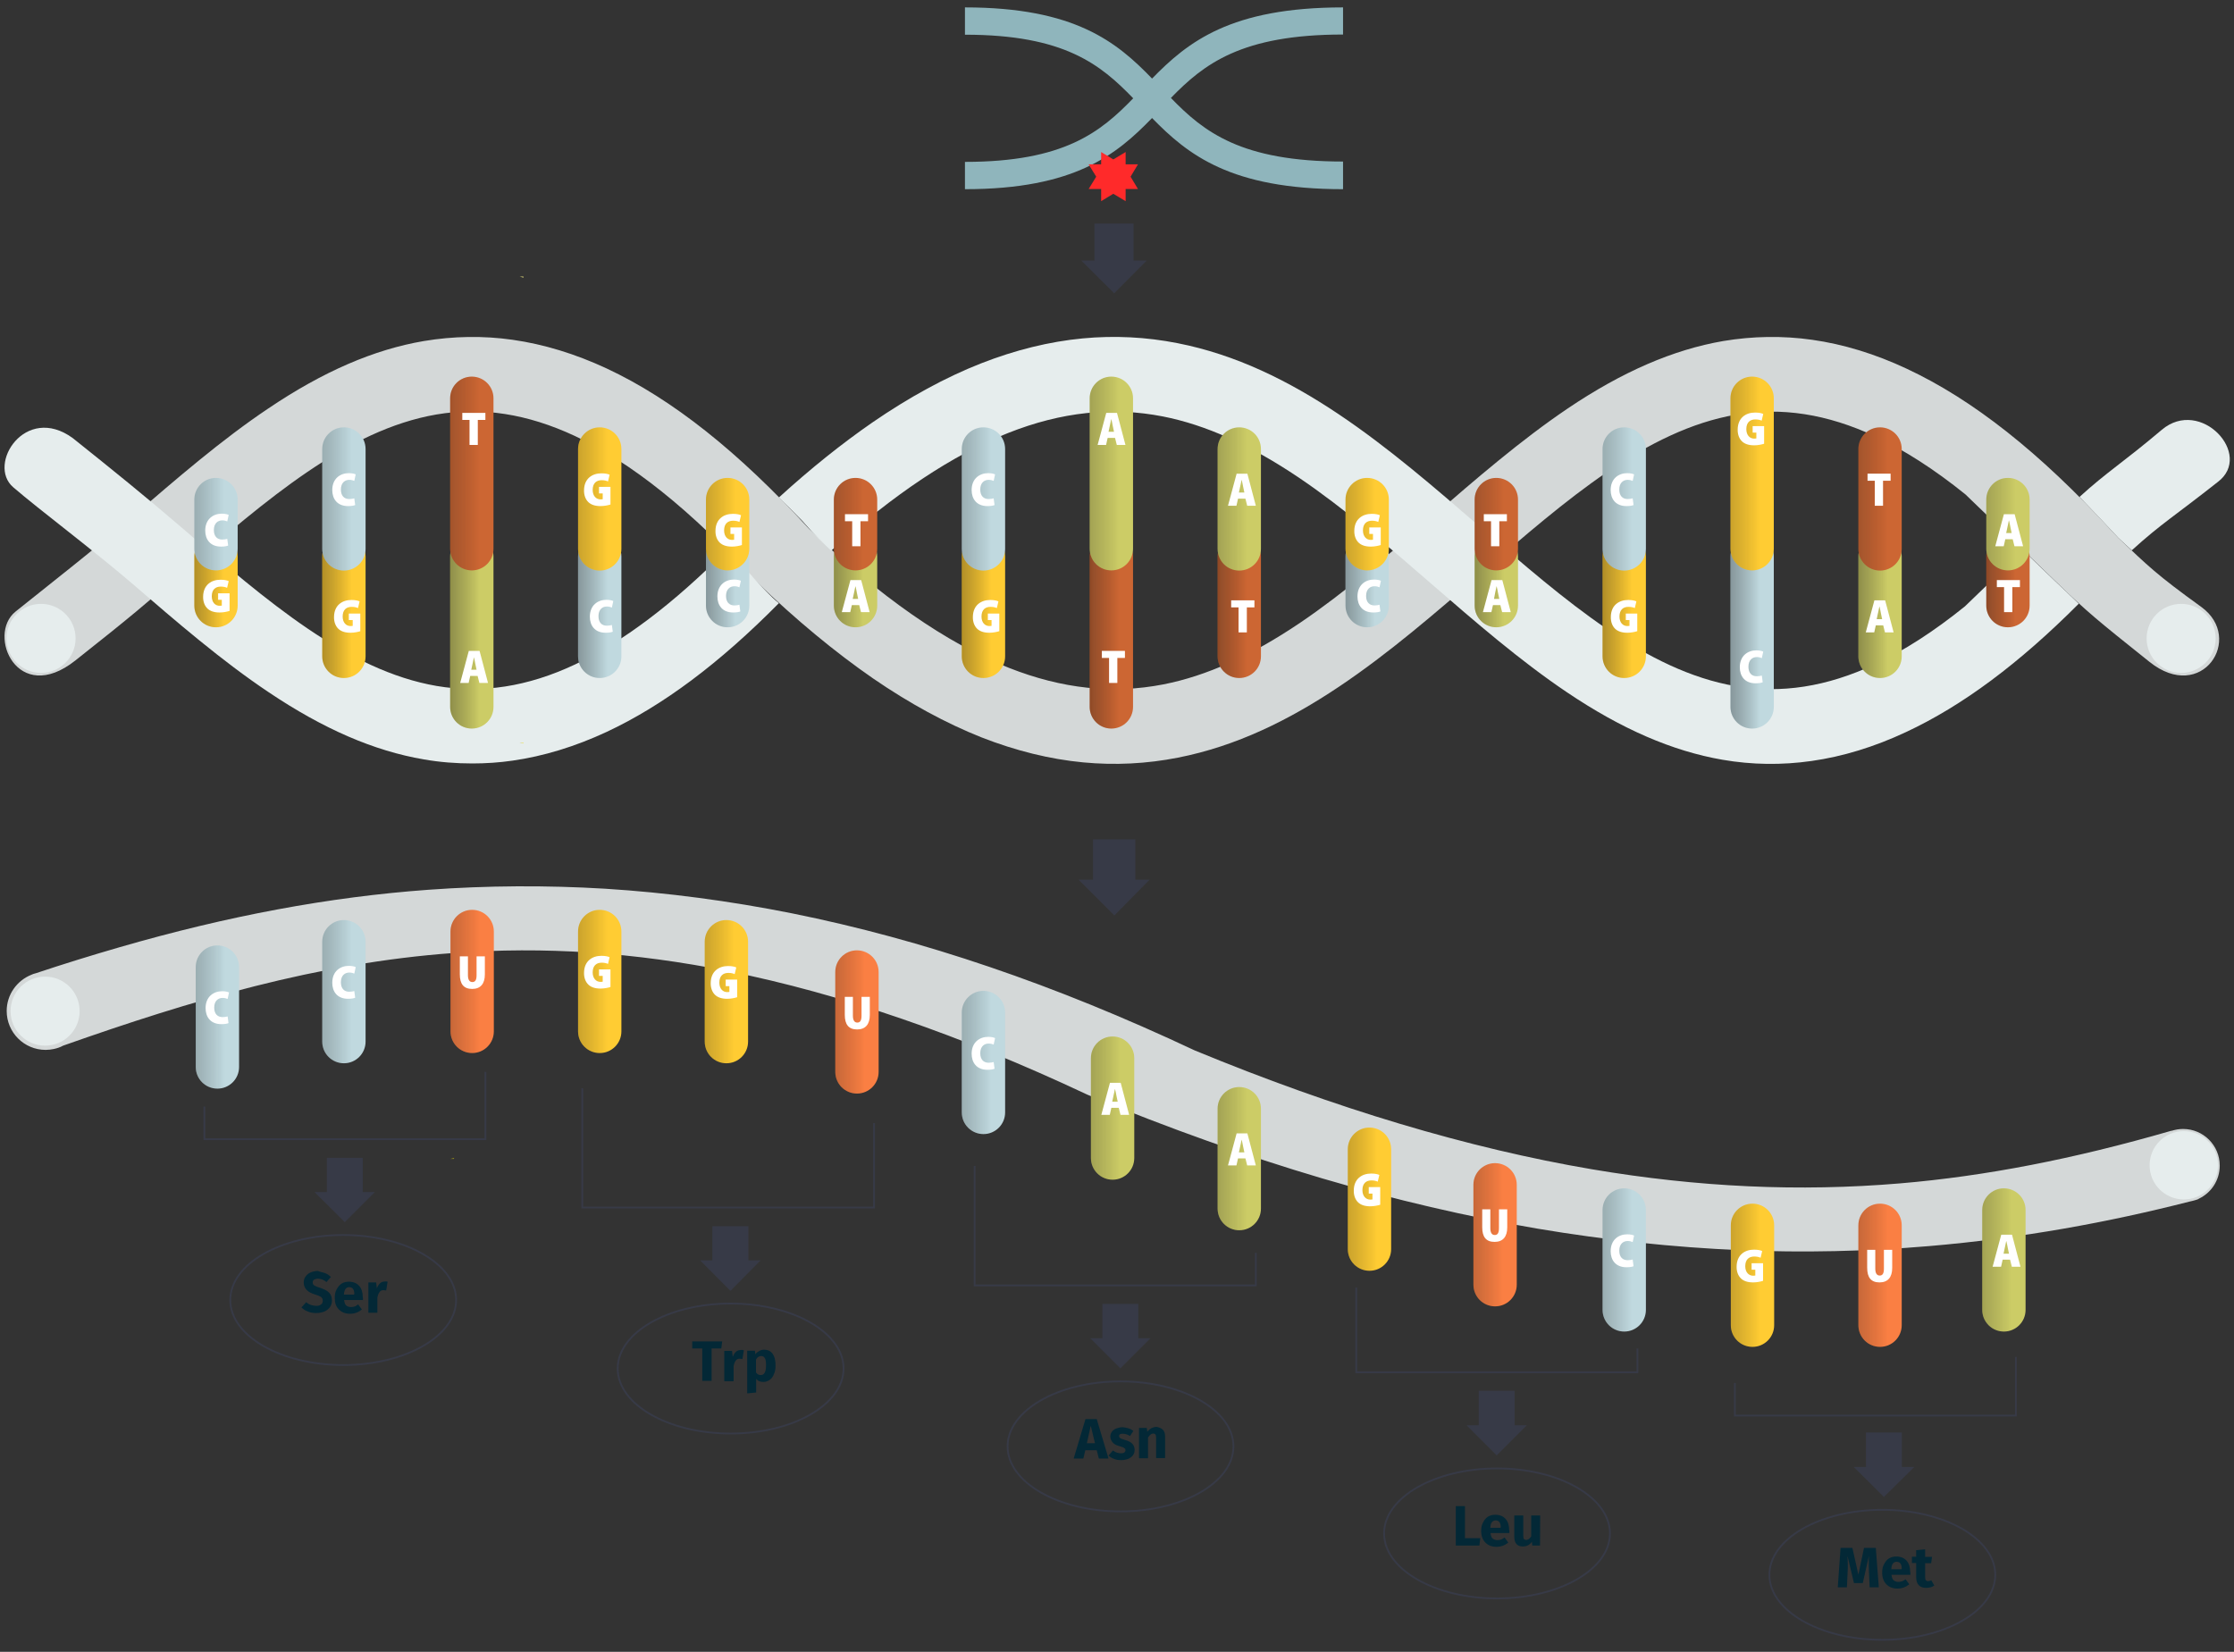<?xml version="1.0" encoding="utf-8"?>
<!-- Generator: Adobe Illustrator 24.1.0, SVG Export Plug-In . SVG Version: 6.00 Build 0)  -->
<svg version="1.1" id="Capa_1" xmlns="http://www.w3.org/2000/svg" xmlns:xlink="http://www.w3.org/1999/xlink" x="0px" y="0px"
	 viewBox="0 0 1268 937.7" style="enable-background:new 0 0 1268 937.7;" xml:space="preserve">
<rect x="0" y="0" width="1268" height="937.7" fill="#333333" stroke="none"/>
<style type="text/css">
	.st0{fill:#8FB5BC;}
	.st1{fill:#FF2A2A;}
	.st2{fill:#373A47;}
	.st3{fill:#D4D8D8;}
	.st4{fill:none;stroke:#373A47;stroke-miterlimit:10;}
	.st5{fill:#032836;}
	.st6{fill:#E6EDED;}
	.st7{fill:#FFCC33;}
	.st8{fill:#CCCC66;}
	.st9{fill:#C0D9DF;}
	.st10{fill:#CC6633;}
	.st11{opacity:0.3;}
	.st12{fill:url(#SVGID_1_);}
	.st13{fill:url(#SVGID_2_);}
	.st14{fill:url(#SVGID_3_);}
	.st15{fill:url(#SVGID_4_);}
	.st16{fill:url(#SVGID_5_);}
	.st17{fill:url(#SVGID_6_);}
	.st18{fill:url(#SVGID_7_);}
	.st19{fill:url(#SVGID_8_);}
	.st20{fill:url(#SVGID_9_);}
	.st21{fill:url(#SVGID_10_);}
	.st22{opacity:0.3;fill:url(#SVGID_11_);}
	.st23{opacity:0.3;fill:url(#SVGID_12_);}
	.st24{opacity:0.3;fill:url(#SVGID_13_);}
	.st25{opacity:0.3;fill:url(#SVGID_14_);}
	.st26{opacity:0.3;fill:url(#SVGID_15_);}
	.st27{fill:#EAE47F;}
	.st28{fill:url(#SVGID_16_);}
	.st29{fill:url(#SVGID_17_);}
	.st30{fill:url(#SVGID_18_);}
	.st31{fill:url(#SVGID_19_);}
	.st32{fill:url(#SVGID_20_);}
	.st33{fill:url(#SVGID_21_);}
	.st34{fill:url(#SVGID_22_);}
	.st35{fill:url(#SVGID_23_);}
	.st36{fill:url(#SVGID_24_);}
	.st37{fill:url(#SVGID_25_);}
	.st38{fill:url(#SVGID_26_);}
	.st39{fill:url(#SVGID_27_);}
	.st40{fill:url(#SVGID_28_);}
	.st41{fill:url(#SVGID_29_);}
	.st42{fill:url(#SVGID_30_);}
	.st43{fill:url(#SVGID_31_);}
	.st44{fill:#FFFFFF;}
	.st45{fill:#938A1B;}
	.st46{fill:url(#SVGID_32_);}
	.st47{fill:#FA7F43;}
	.st48{fill:url(#SVGID_33_);}
	.st49{fill:url(#SVGID_34_);}
	.st50{fill:url(#SVGID_35_);}
	.st51{fill:url(#SVGID_36_);}
	.st52{fill:url(#SVGID_37_);}
	.st53{fill:url(#SVGID_38_);}
	.st54{fill:url(#SVGID_39_);}
	.st55{fill:url(#SVGID_40_);}
	.st56{fill:url(#SVGID_41_);}
	.st57{fill:url(#SVGID_42_);}
	.st58{fill:url(#SVGID_43_);}
	.st59{fill:url(#SVGID_44_);}
	.st60{fill:url(#SVGID_45_);}
	.st61{fill:url(#SVGID_46_);}
	.st62{fill:url(#SVGID_47_);}
</style>
<g>
	<g>
		<path class="st0" d="M762.3,19.6V4.2c-63.8,0-88.1,19.6-108.4,40.4c-20-20.7-43.8-40.4-106.2-40.4v15.5
			c56.4,0,76.9,16.9,95.5,36.1c-18.5,19.1-39.1,36.1-95.5,36.1v15.5c62.4,0,86.1-19.7,106.2-40.4c20.3,20.8,44.6,40.4,108.4,40.4
			V91.7c-57.8,0-79-16.8-97.7-36.1C683.3,36.4,704.5,19.6,762.3,19.6z"/>
		<polygon class="st1" points="641.7,100.3 645.9,93.3 638.9,93.3 638.9,86.3 631.9,90.5 625,86.3 625,93.3 617.9,93.3 622.2,100.3 
			617.9,107.3 625,107.3 625,114.2 631.9,110 638.9,114.2 638.9,107.3 645.9,107.3 		"/>
	</g>
	<g>
		<g>
			<polygon class="st2" points="643.4,126.9 643.4,147.9 650.9,147.9 632.4,166.5 613.7,147.9 621.2,147.9 621.2,126.9 			"/>
		</g>
	</g>
	<g>
		<path class="st3" d="M1259.9,661.7c0-11.5-9.3-20.8-20.8-20.8c-2.3,0-4.4,0.4-6.4,1c-0.2,0-0.4,0.1-0.6,0.1
			c-54.9,15.9-105.2,25.7-153.8,29.8c-57.1,4.8-114.2,2.2-174.6-8c-70.1-11.9-146-34.6-225.6-67.5c-79.7-37.5-154.5-62.9-228.5-77.8
			c-35.5-7.1-71.2-11.8-106.2-14c-33.3-2-67-1.8-100.2,0.6c-56.4,4.1-113.8,14.8-175.6,32.7c-15.9,4.6-31.7,9.5-47.3,14.7
			c-0.9,0.2-1.8,0.5-2.6,0.9c-8.1,3.3-13.9,11.2-13.9,20.5c0,12.2,9.9,22.1,22.1,22.1c1.6,0,3.1-0.2,4.6-0.5c1.9-0.4,3.7-1,5.3-1.9
			c72.8-25.7,144.4-47,221.6-52.6c51.5-3.8,102.6-0.4,156.4,10.4c63.2,12.7,131.5,36.2,202.9,69.8l0.9,0.4l1,0.4
			c44.8,18.5,89.1,34.3,131.7,46.9c41.4,12.2,82.6,21.8,122.5,28.6c38.6,6.5,77.3,10.6,115.1,12.2c35.6,1.5,71.6,0.7,106.8-2.3
			c53-4.5,101.9-13.5,148.1-25.3c1.1-0.2,2.1-0.5,3.2-0.8c1-0.3,1.7-0.5,2-0.8C1255,677.2,1259.9,670.1,1259.9,661.7z"/>
		<g>
			<g>
				<polygon class="st2" points="644.4,476.5 644.4,499.4 652.5,499.4 632.5,519.7 612.2,499.4 620.4,499.4 620.4,476.5 				"/>
			</g>
		</g>
		<ellipse class="st4" cx="194.8" cy="738" rx="64.1" ry="36.9"/>
		<ellipse class="st4" cx="414.7" cy="776.9" rx="64.1" ry="36.9"/>
		<ellipse class="st4" cx="636" cy="821.1" rx="64.1" ry="36.9"/>
		<ellipse class="st4" cx="849.7" cy="870.5" rx="64.1" ry="36.9"/>
		<ellipse class="st4" cx="1068.4" cy="894" rx="64.1" ry="36.9"/>
		<polygon class="st2" points="205.9,657.3 205.9,676.7 212.8,676.7 195.7,693.8 178.5,676.7 185.5,676.7 185.5,657.3 		"/>
		<polyline class="st4" points="275.5,608.5 275.5,646.7 116,646.7 116,628.2 		"/>
		<polygon class="st2" points="424.8,696.1 424.8,715.5 431.7,715.5 414.6,732.8 397.4,715.5 404.3,715.5 404.3,696.1 		"/>
		<polyline class="st4" points="496.1,637.6 496.1,685.5 330.5,685.5 330.5,617.8 		"/>
		<polygon class="st2" points="646.1,740.2 646.1,759.7 653,759.7 635.9,776.8 618.8,759.7 625.7,759.7 625.7,740.2 		"/>
		<polyline class="st4" points="712.8,711.2 712.8,729.7 553.2,729.7 553.2,661.9 		"/>
		<polygon class="st2" points="859.7,789.5 859.7,809.1 866.6,809.1 849.5,826.2 832.4,809.1 839.3,809.1 839.3,789.5 		"/>
		<polyline class="st4" points="929.4,765.5 929.4,779 769.8,779 769.8,730.9 		"/>
		<polygon class="st2" points="1079.5,813.2 1079.5,832.8 1086.5,832.8 1069.3,849.8 1052.2,832.8 1059.1,832.8 1059.1,813.2 		"/>
		<polyline class="st4" points="1144.2,770.3 1144.2,803.6 984.7,803.6 984.7,785.1 		"/>
		<path class="st5" d="M623.7,828l-1.2-4.7H616l-1.1,4.7h-5.5l6.7-22.4h6.4l6.7,22.4H623.7z M616.9,819.3h4.6l-2.4-9.9L616.9,819.3z
			"/>
		<path class="st5" d="M640.4,810.8c1.1,0.3,2.1,0.9,2.9,1.5l-1.9,2.9c-1.4-0.9-2.9-1.3-4.2-1.3c-0.7,0-1.2,0.1-1.5,0.3
			c-0.3,0.2-0.5,0.5-0.5,1c0,0.3,0.1,0.5,0.2,0.8c0.1,0.2,0.5,0.4,1,0.7c0.5,0.2,1.3,0.4,2.3,0.8c1.8,0.5,3.2,1.2,4,2.1
			s1.3,2,1.3,3.5c0,1.2-0.3,2.2-1,3.1c-0.7,0.9-1.6,1.5-2.7,2c-1.2,0.4-2.5,0.7-3.9,0.7c-1.5,0-2.9-0.2-4-0.7
			c-1.2-0.4-2.3-1.1-3.2-1.9l2.5-2.9c1.4,1.1,3,1.6,4.5,1.6c0.8,0,1.4-0.1,1.9-0.4c0.4-0.3,0.7-0.7,0.7-1.2c0-0.4-0.1-0.8-0.2-1
			c-0.2-0.2-0.5-0.4-1-0.7c-0.5-0.2-1.3-0.4-2.4-0.8c-1.8-0.5-3-1.2-3.7-2.1s-1.3-2-1.3-3.3c0-1,0.3-1.9,0.9-2.7
			c0.5-0.8,1.4-1.4,2.5-1.9c1.1-0.4,2.3-0.7,3.7-0.7C638.2,810.3,639.3,810.5,640.4,810.8z"/>
		<path class="st5" d="M660,811.6c0.9,0.9,1.3,2.2,1.3,3.7v12.4h-5.1v-11.5c0-0.9-0.1-1.4-0.4-1.9c-0.2-0.3-0.7-0.5-1.2-0.5
			c-1.1,0-2.1,0.8-3,2.3v11.7h-5.1v-17.2h4.4l0.3,2.1c0.8-0.9,1.5-1.5,2.4-2c0.9-0.4,1.9-0.7,2.9-0.7
			C658,810.3,659.1,810.8,660,811.6z"/>
		<path class="st5" d="M409.9,761.5l-0.5,4h-5.5v18.4h-5.3v-18.4h-5.7v-4H409.9z"/>
		<path class="st5" d="M422.2,766.5l-0.8,5c-0.7-0.1-1.2-0.2-1.5-0.2c-1,0-1.8,0.3-2.3,1.1c-0.5,0.7-1,1.8-1.2,3.2v8.5h-5.3v-17.2
			h4.4l0.4,3.4c0.4-1.2,1-2.1,1.8-2.9c0.8-0.7,1.6-1,2.7-1C420.9,766.2,421.6,766.4,422.2,766.5z"/>
		<path class="st5" d="M438.6,768.6c1.1,1.6,1.6,3.7,1.6,6.7c0,1.8-0.3,3.4-0.9,4.7c-0.5,1.4-1.3,2.5-2.4,3.3
			c-1.1,0.8-2.3,1.2-3.6,1.2c-1.8,0-3.2-0.5-4.1-1.8v7.8l-5.1,0.5v-24.2h4.4l0.2,2c0.7-0.9,1.4-1.4,2.3-1.9c0.9-0.5,1.8-0.7,2.6-0.7
			C435.8,766.2,437.5,767,438.6,768.6z M434.8,775.2c0-2.1-0.2-3.5-0.7-4.2c-0.4-0.8-1.1-1.2-2.1-1.2c-0.5,0-1.1,0.2-1.6,0.5
			c-0.5,0.3-1,0.9-1.3,1.5v7.3c0.7,1,1.5,1.5,2.6,1.5C433.7,780.7,434.8,778.9,434.8,775.2z"/>
		<path class="st5" d="M1066.4,901.1h-5.2l-0.4-8.8c-0.1-2.1-0.1-3.9-0.1-5.5c0-1.2,0-2.4,0.1-3.6l-3.5,15.5h-5l-3.7-15.5
			c0.1,1.9,0.2,3.7,0.2,5.3c0,1.3,0,2.5-0.1,3.9l-0.4,8.7h-5.2l1.6-22.4h6.7l3.4,15.2l3.2-15.2h6.7L1066.4,901.1z"/>
		<path class="st5" d="M1084.3,894h-10.7c0.2,1.4,0.5,2.5,1.2,3.1c0.7,0.5,1.5,0.9,2.7,0.9c0.7,0,1.3-0.1,2-0.3
			c0.7-0.2,1.3-0.7,2.1-1.2l2.1,2.9c-2,1.6-4.2,2.4-6.7,2.4c-2.9,0-4.8-0.9-6.4-2.5c-1.5-1.6-2.3-3.7-2.3-6.6c0-1.8,0.3-3.3,1-4.6
			c0.7-1.4,1.5-2.5,2.7-3.3c1.2-0.8,2.6-1.2,4.3-1.2c2.5,0,4.4,0.8,5.8,2.3c1.4,1.5,2.1,3.7,2.1,6.4
			C1084.4,892.7,1084.3,893.4,1084.3,894z M1079.4,890.5c0-2.6-1-3.9-2.9-3.9c-0.9,0-1.5,0.3-2.1,1c-0.6,0.7-0.8,1.8-0.9,3.2h5.7
			L1079.4,890.5L1079.4,890.5z"/>
		<path class="st5" d="M1097.9,900.1c-0.7,0.4-1.3,0.8-2.2,1c-0.9,0.2-1.7,0.3-2.5,0.3c-3.7,0-5.6-2.1-5.6-6.2v-7.9h-2.4v-3.6h2.4
			V880l5.1-0.5v4.3h3.9l-0.5,3.6h-3.4v7.9c0,0.8,0.1,1.4,0.4,1.8c0.3,0.3,0.7,0.5,1.2,0.5c0.6,0,1.2-0.2,1.9-0.5L1097.9,900.1z"/>
		<path class="st5" d="M831.5,855v18.2h8.7l-0.5,4.2h-13.4V855L831.5,855L831.5,855z"/>
		<path class="st5" d="M856.7,870.3H846c0.2,1.4,0.5,2.5,1.2,3.1c0.7,0.5,1.5,0.9,2.7,0.9c0.7,0,1.3-0.1,2-0.3
			c0.7-0.2,1.3-0.7,2.1-1.2l2.1,2.9c-2,1.6-4.2,2.4-6.7,2.4c-2.9,0-4.8-0.9-6.4-2.5c-1.5-1.6-2.3-3.7-2.3-6.6c0-1.8,0.3-3.3,1-4.6
			c0.7-1.4,1.5-2.5,2.7-3.3c1.2-0.8,2.6-1.2,4.3-1.2c2.5,0,4.4,0.8,5.8,2.3c1.4,1.5,2.1,3.7,2.1,6.4
			C856.8,869.1,856.7,869.7,856.7,870.3z M851.8,867c0-2.6-1-3.9-2.9-3.9c-0.9,0-1.5,0.3-2.1,1c-0.6,0.7-0.8,1.8-0.9,3.2h5.7
			L851.8,867L851.8,867z"/>
		<path class="st5" d="M874.1,877.4h-4.4l-0.2-2.2c-1.3,1.9-3,2.7-5.2,2.7c-1.5,0-2.7-0.4-3.6-1.4c-0.8-1-1.2-2.3-1.2-4v-12.2h5.1
			v11.6c0,0.9,0.1,1.4,0.4,1.8c0.3,0.3,0.7,0.5,1.2,0.5c1.1,0,2-0.7,2.9-2v-11.9h5.1L874.1,877.4L874.1,877.4z"/>
		<path class="st5" d="M184.4,722.7c1.2,0.4,2.4,1.2,3.4,2.2l-2.5,2.9c-1.5-1.3-3.2-1.9-4.8-1.9c-1,0-1.6,0.2-2.2,0.5
			c-0.5,0.3-0.8,0.9-0.8,1.6c0,0.5,0.1,0.9,0.3,1.2c0.2,0.3,0.7,0.7,1.3,0.9c0.7,0.3,1.5,0.7,2.7,1c2.3,0.8,3.9,1.6,5,2.7
			c1.1,1.1,1.6,2.6,1.6,4.5c0,1.4-0.3,2.6-1.1,3.7c-0.8,1.1-1.8,1.9-3.1,2.5c-1.3,0.5-3,0.9-4.7,0.9c-1.9,0-3.5-0.3-4.8-0.9
			c-1.4-0.5-2.6-1.3-3.6-2.3l2.7-3c0.9,0.8,1.8,1.3,2.7,1.6c0.9,0.3,2,0.5,3.1,0.5c1.1,0,2-0.2,2.6-0.8c0.7-0.4,1-1.2,1-2.1
			c0-0.5-0.1-1-0.3-1.4c-0.2-0.3-0.7-0.8-1.2-1c-0.5-0.3-1.4-0.7-2.5-1c-2.5-0.8-4.2-1.6-5.3-2.9c-1.1-1.3-1.5-2.5-1.5-4.1
			c0-1.3,0.3-2.4,1.1-3.4c0.7-1,1.6-1.8,2.9-2.3c1.2-0.5,2.6-0.8,4.1-0.8C181.7,722.1,183.1,722.2,184.4,722.7z"/>
		<path class="st5" d="M206,738h-10.7c0.2,1.4,0.5,2.5,1.2,3.1c0.7,0.5,1.5,0.9,2.7,0.9c0.7,0,1.3-0.1,2-0.3s1.3-0.7,2.1-1.2
			l2.1,2.9c-2,1.6-4.2,2.4-6.7,2.4c-2.9,0-4.8-0.9-6.4-2.5c-1.6-1.6-2.3-3.7-2.3-6.6c0-1.8,0.3-3.3,1-4.6s1.5-2.5,2.7-3.3
			c1.2-0.8,2.6-1.2,4.3-1.2c2.5,0,4.4,0.8,5.8,2.3c1.4,1.5,2.1,3.7,2.1,6.4C206.1,736.8,206.1,737.3,206,738z M201.1,734.6
			c0-2.6-1-3.9-2.9-3.9c-0.9,0-1.5,0.3-2.1,1c-0.5,0.7-0.8,1.8-0.9,3.2h5.7L201.1,734.6L201.1,734.6z"/>
		<path class="st5" d="M220,727.6l-0.8,5c-0.7-0.1-1.2-0.2-1.5-0.2c-1,0-1.8,0.3-2.3,1.1c-0.5,0.7-1,1.8-1.2,3.2v8.5h-5.1V728h4.4
			l0.4,3.4c0.4-1.2,1-2.1,1.8-2.9c0.8-0.7,1.6-1,2.7-1C218.9,727.4,219.5,727.4,220,727.6z"/>
		<path class="st3" d="M102.9,325.3c48.5-41.8,94.2-81.3,144.8-90c25.9-4.4,51.6-0.4,78.6,12.2c31.8,14.9,66.1,42.3,102,81.7
			l0.5,0.5l0.5,0.5c22.5,21.7,44.8,40.1,66.2,54.9c20.8,14.3,41.5,25.5,61.6,33.5c19.4,7.6,38.8,12.4,57.8,14.2
			c17.9,1.7,36,0.8,53.7-2.7c66.4-13,120.1-59.6,172.1-104.6c48.3-41.9,94-81.4,144.6-90.1c25.9-4.4,51.8-0.4,79,12.3
			c16.4,7.7,33.6,18.7,51.3,33l51.4,49.6c17.9,17.3,23.2,21.6,53,45.4c29.8,23.9,54-13.3,29.5-31.1c-25.9-18.7-30.1-23.2-47.1-39.2
			l-4.1-4.4c-40.6-44.2-78.6-74.2-116.1-91.7c-17.9-8.4-35.9-13.9-53.6-16.4c-16.8-2.4-33.8-2.1-50.5,0.7
			c-28.4,4.9-57.3,17.4-88.3,38.3c-26.5,17.9-52.2,40.1-77,61.6c-24.3,21.1-49.5,42.9-75.1,60.2c-27.6,18.6-52.9,30-77.3,34.8
			c-28.7,5.6-57.4,2.6-87.8-9.4c-35.3-13.9-73.4-40.5-113.4-78.9c-40.1-43.8-77.6-73.6-114.8-91c-17.8-8.3-35.8-13.8-53.4-16.3
			c-16.7-2.4-33.7-2.1-50.4,0.7c-28.3,4.8-57.2,17.3-88.2,38.2c-26.6,17.8-52.2,40-77.1,61.4c-21.6,18.6-50.1,40.8-66.5,54
			s1.1,53.7,33.9,27.8C75.5,349.1,83.2,342.3,102.9,325.3z"/>
		<path class="st6" d="M435,335.8c-3.5-3.5-6.5-6.8-9.6-10.4l-0.6-0.7c-4.2-4.2-8.3-8.3-12.4-12.4c-30.1,30.4-59,52.2-86,64.9
			c-27,12.7-52.7,16.6-78.6,12.2c-50.5-8.7-96.3-48.1-144.8-90c-20.1-17.3-38.8-32.4-61.7-50.7c-26.9-19.6-48.9,14.9-33.8,27.9
			s45.7,35.9,67.8,54.9c24.8,21.4,50.5,43.6,77.1,61.4c31.1,20.9,59.9,33.4,88.2,38.2c9.1,1.6,18.3,2.3,27.5,2.3
			c7.6,0,15.3-0.5,22.8-1.6c17.6-2.5,35.6-8,53.4-16.3c31.9-14.9,64-38.9,97.8-73.1C439.7,340.5,437.3,338.2,435,335.8z"/>
		<g>
			<path class="st6" d="M1198.2,300.9l4.1,4.4c2.6,2.4,5.1,4.8,7.7,7.1c16.6-15.1,24.5-19.6,48.8-38.8c20.5-15.4-9.7-48.3-31.8-29.6
				s-30.9,23.7-46.7,38.1C1186.1,288.1,1192.1,294.3,1198.2,300.9z"/>
			<path class="st6" d="M1166.8,330.2l-18.5-17.8l-33,31.8c-17.7,14.3-34.8,25.3-51.3,33c-27.2,12.7-53,16.7-79,12.3
				c-50.6-8.7-96.3-48.2-144.6-90.1c-52-45-105.7-91.6-172.1-104.6c-17.7-3.5-35.8-4.4-53.7-2.7c-19,1.8-38.4,6.6-57.8,14.2
				c-20.1,7.9-40.8,19.2-61.6,33.5c-17.2,11.9-35,26.1-53.1,42.6c4.3,4.2,8.6,8.5,12.9,12.9l0.4,0.4l1.4,1.6
				c2.8,3.2,5.3,5.9,7.9,8.5c2.3,2.3,4.6,4.5,7.1,6.8c35.3-32,69-54.4,100.4-66.8c30.3-12,59-15,87.8-9.4
				c24.4,4.8,49.7,16.2,77.3,34.8c25.6,17.3,50.8,39.1,75.1,60.2c24.8,21.5,50.4,43.7,77,61.6c31,20.9,59.9,33.4,88.3,38.3
				c16.7,2.9,33.7,3.1,50.5,0.7c17.7-2.5,35.7-8,53.6-16.4c32-14.9,64.2-38.9,98.1-72.9C1175.8,338.7,1171.3,334.5,1166.8,330.2z"/>
		</g>
		<circle class="st6" cx="23.3" cy="362.4" r="19.6"/>
		<circle class="st6" cx="1238" cy="362.4" r="19.6"/>
		<g>
			<path class="st7" d="M134.9,343.8c0,6.8-5.5,12.3-12.3,12.3s-12.3-5.5-12.3-12.3c0-0.3,0-27.6,0-27.9c0-6.8,5.5-12.3,12.3-12.3
				s12.3,5.5,12.3,12.3C134.9,316.2,134.9,343.5,134.9,343.8z"/>
			<path class="st7" d="M207.5,372.6c0,6.8-5.5,12.3-12.3,12.3c-6.8,0-12.3-5.5-12.3-12.3c0-0.3,0-56.4,0-56.7
				c0-6.8,5.5-12.3,12.3-12.3c6.8,0,12.3,5.5,12.3,12.3C207.5,316.2,207.5,372.2,207.5,372.6z"/>
			<path class="st8" d="M280.1,401.3c0,6.8-5.5,12.3-12.3,12.3s-12.3-5.5-12.3-12.3c0-0.3,0-85.1,0-85.4c0-6.8,5.5-12.3,12.3-12.3
				s12.3,5.5,12.3,12.3C280.1,316.2,280.1,401,280.1,401.3z"/>
			<path class="st9" d="M352.7,372.6c0,6.8-5.5,12.3-12.3,12.3c-6.8,0-12.3-5.5-12.3-12.3c0-0.3,0-56.4,0-56.7
				c0-6.8,5.5-12.3,12.3-12.3c6.8,0,12.3,5.5,12.3,12.3C352.7,316.2,352.7,372.2,352.7,372.6z"/>
			<path class="st9" d="M425.3,343.8c0,6.8-5.5,12.3-12.3,12.3s-12.3-5.5-12.3-12.3c0-0.3,0-27.6,0-27.9c0-6.8,5.5-12.3,12.3-12.3
				s12.3,5.5,12.3,12.3C425.3,316.2,425.3,343.5,425.3,343.8z"/>
			<path class="st8" d="M497.9,343.8c0,6.8-5.5,12.3-12.3,12.3c-6.8,0-12.3-5.5-12.3-12.3c0-0.3,0-27.6,0-27.9
				c0-6.8,5.5-12.3,12.3-12.3c6.8,0,12.3,5.5,12.3,12.3C497.9,316.2,497.9,343.5,497.9,343.8z"/>
			<path class="st7" d="M570.5,372.6c0,6.8-5.5,12.3-12.3,12.3c-6.8,0-12.3-5.5-12.3-12.3c0-0.3,0-56.4,0-56.7
				c0-6.8,5.5-12.3,12.3-12.3c6.8,0,12.3,5.5,12.3,12.3C570.5,316.2,570.5,372.2,570.5,372.6z"/>
			<path class="st10" d="M643.1,401.3c0,6.8-5.5,12.3-12.3,12.3s-12.3-5.5-12.3-12.3c0-0.3,0-85.1,0-85.4c0-6.8,5.5-12.3,12.3-12.3
				s12.3,5.5,12.3,12.3C643.1,316.2,643.1,401,643.1,401.3z"/>
			<path class="st10" d="M715.7,372.6c0,6.8-5.5,12.3-12.3,12.3s-12.3-5.5-12.3-12.3c0-0.3,0-56.4,0-56.7c0-6.8,5.5-12.3,12.3-12.3
				s12.3,5.5,12.3,12.3C715.7,316.2,715.7,372.2,715.7,372.6z"/>
			<path class="st9" d="M788.3,343.8c0,6.8-5.5,12.3-12.3,12.3s-12.3-5.5-12.3-12.3c0-0.3,0-27.6,0-27.9c0-6.8,5.5-12.3,12.3-12.3
				s12.3,5.5,12.3,12.3C788.3,316.2,788.3,343.5,788.3,343.8z"/>
		</g>
		<path class="st8" d="M861.6,343.8c0,6.8-5.5,12.3-12.3,12.3s-12.3-5.5-12.3-12.3c0-0.3,0-27.6,0-27.9c0-6.8,5.5-12.3,12.3-12.3
			s12.3,5.5,12.3,12.3C861.6,316.2,861.6,343.5,861.6,343.8z"/>
		<path class="st7" d="M934.2,372.6c0,6.8-5.5,12.3-12.3,12.3s-12.3-5.5-12.3-12.3c0-0.3,0-56.4,0-56.7c0-6.8,5.5-12.3,12.3-12.3
			s12.3,5.5,12.3,12.3C934.2,316.2,934.2,372.2,934.2,372.6z"/>
		<path class="st9" d="M1006.8,401.3c0,6.8-5.5,12.3-12.3,12.3s-12.3-5.5-12.3-12.3c0-0.3,0-85.1,0-85.4c0-6.8,5.5-12.3,12.3-12.3
			s12.3,5.5,12.3,12.3C1006.8,316.2,1006.8,401,1006.8,401.3z"/>
		<path class="st8" d="M1079.4,372.6c0,6.8-5.5,12.3-12.3,12.3s-12.3-5.5-12.3-12.3c0-0.3,0-56.4,0-56.7c0-6.8,5.5-12.3,12.3-12.3
			s12.3,5.5,12.3,12.3C1079.4,316.2,1079.4,372.2,1079.4,372.6z"/>
		<path class="st10" d="M1152,343.8c0,6.8-5.5,12.3-12.3,12.3c-6.8,0-12.3-5.5-12.3-12.3c0-0.3,0-27.6,0-27.9
			c0-6.8,5.5-12.3,12.3-12.3c6.8,0,12.3,5.5,12.3,12.3C1152,316.2,1152,343.5,1152,343.8z"/>
		<g class="st11">
			<linearGradient id="SVGID_1_" gradientUnits="userSpaceOnUse" x1="110.404" y1="329.86" x2="134.925" y2="329.86">
				<stop  offset="0" style="stop-color:#000000"/>
				<stop  offset="0.104" style="stop-color:#1D1D1B"/>
				<stop  offset="0.677" style="stop-color:#000000;stop-opacity:0"/>
			</linearGradient>
			<path class="st12" d="M134.9,343.8c0,6.8-5.5,12.3-12.3,12.3s-12.3-5.5-12.3-12.3c0-0.3,0-27.6,0-27.9c0-6.8,5.5-12.3,12.3-12.3
				s12.3,5.5,12.3,12.3C134.9,316.2,134.9,343.5,134.9,343.8z"/>
			<linearGradient id="SVGID_2_" gradientUnits="userSpaceOnUse" x1="182.999" y1="344.233" x2="207.519" y2="344.233">
				<stop  offset="0" style="stop-color:#000000"/>
				<stop  offset="0.104" style="stop-color:#1D1D1B"/>
				<stop  offset="0.677" style="stop-color:#000000;stop-opacity:0"/>
			</linearGradient>
			<path class="st13" d="M207.5,372.6c0,6.8-5.5,12.3-12.3,12.3c-6.8,0-12.3-5.5-12.3-12.3c0-0.3,0-56.4,0-56.7
				c0-6.8,5.5-12.3,12.3-12.3c6.8,0,12.3,5.5,12.3,12.3C207.5,316.2,207.5,372.2,207.5,372.6z"/>
			<linearGradient id="SVGID_3_" gradientUnits="userSpaceOnUse" x1="255.593" y1="358.605" x2="280.114" y2="358.605">
				<stop  offset="0" style="stop-color:#000000"/>
				<stop  offset="0.104" style="stop-color:#1D1D1B"/>
				<stop  offset="0.677" style="stop-color:#000000;stop-opacity:0"/>
			</linearGradient>
			<path class="st14" d="M280.1,401.3c0,6.8-5.5,12.3-12.3,12.3s-12.3-5.5-12.3-12.3c0-0.3,0-85.1,0-85.4c0-6.8,5.5-12.3,12.3-12.3
				s12.3,5.5,12.3,12.3C280.1,316.2,280.1,401,280.1,401.3z"/>
			<linearGradient id="SVGID_4_" gradientUnits="userSpaceOnUse" x1="328.188" y1="344.233" x2="352.709" y2="344.233">
				<stop  offset="0" style="stop-color:#000000"/>
				<stop  offset="0.104" style="stop-color:#1D1D1B"/>
				<stop  offset="0.677" style="stop-color:#000000;stop-opacity:0"/>
			</linearGradient>
			<path class="st15" d="M352.7,372.6c0,6.8-5.5,12.3-12.3,12.3c-6.8,0-12.3-5.5-12.3-12.3c0-0.3,0-56.4,0-56.7
				c0-6.8,5.5-12.3,12.3-12.3c6.8,0,12.3,5.5,12.3,12.3C352.7,316.2,352.7,372.2,352.7,372.6z"/>
			<linearGradient id="SVGID_5_" gradientUnits="userSpaceOnUse" x1="400.782" y1="329.86" x2="425.303" y2="329.86">
				<stop  offset="0" style="stop-color:#000000"/>
				<stop  offset="0.104" style="stop-color:#1D1D1B"/>
				<stop  offset="0.677" style="stop-color:#000000;stop-opacity:0"/>
			</linearGradient>
			<path class="st16" d="M425.3,343.8c0,6.8-5.5,12.3-12.3,12.3s-12.3-5.5-12.3-12.3c0-0.3,0-27.6,0-27.9c0-6.8,5.5-12.3,12.3-12.3
				s12.3,5.5,12.3,12.3C425.3,316.2,425.3,343.5,425.3,343.8z"/>
			<linearGradient id="SVGID_6_" gradientUnits="userSpaceOnUse" x1="473.377" y1="329.86" x2="497.898" y2="329.86">
				<stop  offset="0" style="stop-color:#000000"/>
				<stop  offset="0.104" style="stop-color:#1D1D1B"/>
				<stop  offset="0.677" style="stop-color:#000000;stop-opacity:0"/>
			</linearGradient>
			<path class="st17" d="M497.9,343.8c0,6.8-5.5,12.3-12.3,12.3c-6.8,0-12.3-5.5-12.3-12.3c0-0.3,0-27.6,0-27.9
				c0-6.8,5.5-12.3,12.3-12.3c6.8,0,12.3,5.5,12.3,12.3C497.9,316.2,497.9,343.5,497.9,343.8z"/>
			<linearGradient id="SVGID_7_" gradientUnits="userSpaceOnUse" x1="545.971" y1="344.233" x2="570.492" y2="344.233">
				<stop  offset="0" style="stop-color:#000000"/>
				<stop  offset="0.104" style="stop-color:#1D1D1B"/>
				<stop  offset="0.677" style="stop-color:#000000;stop-opacity:0"/>
			</linearGradient>
			<path class="st18" d="M570.5,372.6c0,6.8-5.5,12.3-12.3,12.3c-6.8,0-12.3-5.5-12.3-12.3c0-0.3,0-56.4,0-56.7
				c0-6.8,5.5-12.3,12.3-12.3c6.8,0,12.3,5.5,12.3,12.3C570.5,316.2,570.5,372.2,570.5,372.6z"/>
			<linearGradient id="SVGID_8_" gradientUnits="userSpaceOnUse" x1="618.566" y1="358.605" x2="643.087" y2="358.605">
				<stop  offset="0" style="stop-color:#000000"/>
				<stop  offset="0.104" style="stop-color:#1D1D1B"/>
				<stop  offset="0.677" style="stop-color:#000000;stop-opacity:0"/>
			</linearGradient>
			<path class="st19" d="M643.1,401.3c0,6.8-5.5,12.3-12.3,12.3s-12.3-5.5-12.3-12.3c0-0.3,0-85.1,0-85.4c0-6.8,5.5-12.3,12.3-12.3
				s12.3,5.5,12.3,12.3C643.1,316.2,643.1,401,643.1,401.3z"/>
			<linearGradient id="SVGID_9_" gradientUnits="userSpaceOnUse" x1="691.16" y1="344.233" x2="715.681" y2="344.233">
				<stop  offset="0" style="stop-color:#000000"/>
				<stop  offset="0.104" style="stop-color:#1D1D1B"/>
				<stop  offset="0.677" style="stop-color:#000000;stop-opacity:0"/>
			</linearGradient>
			<path class="st20" d="M715.7,372.6c0,6.8-5.5,12.3-12.3,12.3s-12.3-5.5-12.3-12.3c0-0.3,0-56.4,0-56.7c0-6.8,5.5-12.3,12.3-12.3
				s12.3,5.5,12.3,12.3C715.7,316.2,715.7,372.2,715.7,372.6z"/>
			<linearGradient id="SVGID_10_" gradientUnits="userSpaceOnUse" x1="763.755" y1="329.86" x2="788.276" y2="329.86">
				<stop  offset="0" style="stop-color:#000000"/>
				<stop  offset="0.104" style="stop-color:#1D1D1B"/>
				<stop  offset="0.677" style="stop-color:#000000;stop-opacity:0"/>
			</linearGradient>
			<path class="st21" d="M788.3,343.8c0,6.8-5.5,12.3-12.3,12.3s-12.3-5.5-12.3-12.3c0-0.3,0-27.6,0-27.9c0-6.8,5.5-12.3,12.3-12.3
				s12.3,5.5,12.3,12.3C788.3,316.2,788.3,343.5,788.3,343.8z"/>
		</g>
		<linearGradient id="SVGID_11_" gradientUnits="userSpaceOnUse" x1="837.081" y1="329.86" x2="861.601" y2="329.86">
			<stop  offset="0" style="stop-color:#000000"/>
			<stop  offset="0.104" style="stop-color:#1D1D1B"/>
			<stop  offset="0.677" style="stop-color:#000000;stop-opacity:0"/>
		</linearGradient>
		<path class="st22" d="M861.6,343.8c0,6.8-5.5,12.3-12.3,12.3s-12.3-5.5-12.3-12.3c0-0.3,0-27.6,0-27.9c0-6.8,5.5-12.3,12.3-12.3
			s12.3,5.5,12.3,12.3C861.6,316.2,861.6,343.5,861.6,343.8z"/>
		<linearGradient id="SVGID_12_" gradientUnits="userSpaceOnUse" x1="909.675" y1="344.233" x2="934.196" y2="344.233">
			<stop  offset="0" style="stop-color:#000000"/>
			<stop  offset="0.104" style="stop-color:#1D1D1B"/>
			<stop  offset="0.677" style="stop-color:#000000;stop-opacity:0"/>
		</linearGradient>
		<path class="st23" d="M934.2,372.6c0,6.8-5.5,12.3-12.3,12.3s-12.3-5.5-12.3-12.3c0-0.3,0-56.4,0-56.7c0-6.8,5.5-12.3,12.3-12.3
			s12.3,5.5,12.3,12.3C934.2,316.2,934.2,372.2,934.2,372.6z"/>
		<linearGradient id="SVGID_13_" gradientUnits="userSpaceOnUse" x1="982.27" y1="358.605" x2="1006.791" y2="358.605">
			<stop  offset="0" style="stop-color:#000000"/>
			<stop  offset="0.104" style="stop-color:#1D1D1B"/>
			<stop  offset="0.677" style="stop-color:#000000;stop-opacity:0"/>
		</linearGradient>
		<path class="st24" d="M1006.8,401.3c0,6.8-5.5,12.3-12.3,12.3s-12.3-5.5-12.3-12.3c0-0.3,0-85.1,0-85.4c0-6.8,5.5-12.3,12.3-12.3
			s12.3,5.5,12.3,12.3C1006.8,316.2,1006.8,401,1006.8,401.3z"/>
		<linearGradient id="SVGID_14_" gradientUnits="userSpaceOnUse" x1="1054.864" y1="344.233" x2="1079.385" y2="344.233">
			<stop  offset="0" style="stop-color:#000000"/>
			<stop  offset="0.104" style="stop-color:#1D1D1B"/>
			<stop  offset="0.677" style="stop-color:#000000;stop-opacity:0"/>
		</linearGradient>
		<path class="st25" d="M1079.4,372.6c0,6.8-5.5,12.3-12.3,12.3s-12.3-5.5-12.3-12.3c0-0.3,0-56.4,0-56.7c0-6.8,5.5-12.3,12.3-12.3
			s12.3,5.5,12.3,12.3C1079.4,316.2,1079.4,372.2,1079.4,372.6z"/>
		<linearGradient id="SVGID_15_" gradientUnits="userSpaceOnUse" x1="1127.459" y1="329.86" x2="1151.98" y2="329.86">
			<stop  offset="0" style="stop-color:#000000"/>
			<stop  offset="0.104" style="stop-color:#1D1D1B"/>
			<stop  offset="0.677" style="stop-color:#000000;stop-opacity:0"/>
		</linearGradient>
		<path class="st26" d="M1152,343.8c0,6.8-5.5,12.3-12.3,12.3c-6.8,0-12.3-5.5-12.3-12.3c0-0.3,0-27.6,0-27.9
			c0-6.8,5.5-12.3,12.3-12.3c6.8,0,12.3,5.5,12.3,12.3C1152,316.2,1152,343.5,1152,343.8z"/>
		<g>
			<path class="st27" d="M297.1,157.6V157H295C295.7,157.2,296.4,157.4,297.1,157.6z"/>
			<path class="st9" d="M134.9,283.6c0-6.8-5.5-12.3-12.3-12.3s-12.3,5.5-12.3,12.3c0,0.3,0,27.6,0,27.9c0,6.8,5.5,12.3,12.3,12.3
				s12.3-5.5,12.3-12.3C134.9,311.2,134.9,284,134.9,283.6z"/>
			<path class="st9" d="M207.5,254.9c0-6.8-5.5-12.3-12.3-12.3c-6.8,0-12.3,5.5-12.3,12.3c0,0.3,0,56.4,0,56.7
				c0,6.8,5.5,12.3,12.3,12.3c6.8,0,12.3-5.5,12.3-12.3C207.5,311.2,207.5,255.2,207.5,254.9z"/>
			<path class="st10" d="M280.1,226.1c0-6.8-5.5-12.3-12.3-12.3s-12.3,5.5-12.3,12.3c0,0.3,0,85.1,0,85.4c0,6.8,5.5,12.3,12.3,12.3
				s12.3-5.5,12.3-12.3C280.1,311.2,280.1,226.5,280.1,226.1z"/>
			<path class="st7" d="M352.7,254.9c0-6.8-5.5-12.3-12.3-12.3c-6.8,0-12.3,5.5-12.3,12.3c0,0.3,0,56.4,0,56.7
				c0,6.8,5.5,12.3,12.3,12.3c6.8,0,12.3-5.5,12.3-12.3C352.7,311.2,352.7,255.2,352.7,254.9z"/>
			<path class="st7" d="M425.3,283.6c0-6.8-5.5-12.3-12.3-12.3s-12.3,5.5-12.3,12.3c0,0.3,0,27.6,0,27.9c0,6.8,5.5,12.3,12.3,12.3
				s12.3-5.5,12.3-12.3C425.3,311.2,425.3,284,425.3,283.6z"/>
			<path class="st10" d="M497.9,283.6c0-6.8-5.5-12.3-12.3-12.3c-6.8,0-12.3,5.5-12.3,12.3c0,0.3,0,27.6,0,27.9
				c0,6.8,5.5,12.3,12.3,12.3c6.8,0,12.3-5.5,12.3-12.3C497.9,311.2,497.9,284,497.9,283.6z"/>
			<path class="st9" d="M570.5,254.9c0-6.8-5.5-12.3-12.3-12.3c-6.8,0-12.3,5.5-12.3,12.3c0,0.3,0,56.4,0,56.7
				c0,6.8,5.5,12.3,12.3,12.3c6.8,0,12.3-5.5,12.3-12.3C570.5,311.2,570.5,255.2,570.5,254.9z"/>
			<path class="st8" d="M643.1,226.1c0-6.8-5.5-12.3-12.3-12.3s-12.3,5.5-12.3,12.3c0,0.3,0,85.1,0,85.4c0,6.8,5.5,12.3,12.3,12.3
				s12.3-5.5,12.3-12.3C643.1,311.2,643.1,226.5,643.1,226.1z"/>
			<path class="st8" d="M715.7,254.9c0-6.8-5.5-12.3-12.3-12.3s-12.3,5.5-12.3,12.3c0,0.3,0,56.4,0,56.7c0,6.8,5.5,12.3,12.3,12.3
				s12.3-5.5,12.3-12.3C715.7,311.2,715.7,255.2,715.7,254.9z"/>
			<path class="st7" d="M788.3,283.6c0-6.8-5.5-12.3-12.3-12.3s-12.3,5.5-12.3,12.3c0,0.3,0,27.6,0,27.9c0,6.8,5.5,12.3,12.3,12.3
				s12.3-5.5,12.3-12.3C788.3,311.2,788.3,284,788.3,283.6z"/>
		</g>
		<path class="st10" d="M861.6,283.6c0-6.8-5.5-12.3-12.3-12.3s-12.3,5.5-12.3,12.3c0,0.3,0,27.6,0,27.9c0,6.8,5.5,12.3,12.3,12.3
			s12.3-5.5,12.3-12.3C861.6,311.2,861.6,284,861.6,283.6z"/>
		<path class="st9" d="M934.2,254.9c0-6.8-5.5-12.3-12.3-12.3s-12.3,5.5-12.3,12.3c0,0.3,0,56.4,0,56.7c0,6.8,5.5,12.3,12.3,12.3
			s12.3-5.5,12.3-12.3C934.2,311.2,934.2,255.2,934.2,254.9z"/>
		<path class="st7" d="M1006.8,226.1c0-6.8-5.5-12.3-12.3-12.3s-12.3,5.5-12.3,12.3c0,0.3,0,85.1,0,85.4c0,6.8,5.5,12.3,12.3,12.3
			s12.3-5.5,12.3-12.3C1006.8,311.2,1006.8,226.5,1006.8,226.1z"/>
		<path class="st10" d="M1079.4,254.9c0-6.8-5.5-12.3-12.3-12.3s-12.3,5.5-12.3,12.3c0,0.3,0,56.4,0,56.7c0,6.8,5.5,12.3,12.3,12.3
			s12.3-5.5,12.3-12.3C1079.4,311.2,1079.4,255.2,1079.4,254.9z"/>
		<path class="st8" d="M1152,283.6c0-6.8-5.5-12.3-12.3-12.3c-6.8,0-12.3,5.5-12.3,12.3c0,0.3,0,27.6,0,27.9
			c0,6.8,5.5,12.3,12.3,12.3c6.8,0,12.3-5.5,12.3-12.3C1152,311.2,1152,284,1152,283.6z"/>
		<g>
			<linearGradient id="SVGID_16_" gradientUnits="userSpaceOnUse" x1="295.029" y1="157.33" x2="297.137" y2="157.33">
				<stop  offset="0" style="stop-color:#000000;stop-opacity:0.2"/>
				<stop  offset="0.104" style="stop-color:#1D1D1B;stop-opacity:0.2"/>
				<stop  offset="0.677" style="stop-color:#000000;stop-opacity:0"/>
			</linearGradient>
			<path class="st28" d="M297.1,157.6V157H295C295.7,157.2,296.4,157.4,297.1,157.6z"/>
			<linearGradient id="SVGID_17_" gradientUnits="userSpaceOnUse" x1="110.404" y1="297.599" x2="134.925" y2="297.599">
				<stop  offset="0" style="stop-color:#000000;stop-opacity:0.2"/>
				<stop  offset="0.104" style="stop-color:#1D1D1B;stop-opacity:0.2"/>
				<stop  offset="0.677" style="stop-color:#000000;stop-opacity:0"/>
			</linearGradient>
			<path class="st29" d="M134.9,283.6c0-6.8-5.5-12.3-12.3-12.3s-12.3,5.5-12.3,12.3c0,0.3,0,27.6,0,27.9c0,6.8,5.5,12.3,12.3,12.3
				s12.3-5.5,12.3-12.3C134.9,311.2,134.9,284,134.9,283.6z"/>
			<linearGradient id="SVGID_18_" gradientUnits="userSpaceOnUse" x1="182.999" y1="283.227" x2="207.519" y2="283.227">
				<stop  offset="0" style="stop-color:#000000;stop-opacity:0.2"/>
				<stop  offset="0.104" style="stop-color:#1D1D1B;stop-opacity:0.2"/>
				<stop  offset="0.677" style="stop-color:#000000;stop-opacity:0"/>
			</linearGradient>
			<path class="st30" d="M207.5,254.9c0-6.8-5.5-12.3-12.3-12.3c-6.8,0-12.3,5.5-12.3,12.3c0,0.3,0,56.4,0,56.7
				c0,6.8,5.5,12.3,12.3,12.3c6.8,0,12.3-5.5,12.3-12.3C207.5,311.2,207.5,255.2,207.5,254.9z"/>
			<linearGradient id="SVGID_19_" gradientUnits="userSpaceOnUse" x1="255.593" y1="268.854" x2="280.114" y2="268.854">
				<stop  offset="0" style="stop-color:#000000;stop-opacity:0.2"/>
				<stop  offset="0.104" style="stop-color:#1D1D1B;stop-opacity:0.2"/>
				<stop  offset="0.677" style="stop-color:#000000;stop-opacity:0"/>
			</linearGradient>
			<path class="st31" d="M280.1,226.1c0-6.8-5.5-12.3-12.3-12.3s-12.3,5.5-12.3,12.3c0,0.3,0,85.1,0,85.4c0,6.8,5.5,12.3,12.3,12.3
				s12.3-5.5,12.3-12.3C280.1,311.2,280.1,226.5,280.1,226.1z"/>
			<linearGradient id="SVGID_20_" gradientUnits="userSpaceOnUse" x1="328.188" y1="283.227" x2="352.709" y2="283.227">
				<stop  offset="0" style="stop-color:#000000;stop-opacity:0.2"/>
				<stop  offset="0.104" style="stop-color:#1D1D1B;stop-opacity:0.2"/>
				<stop  offset="0.677" style="stop-color:#000000;stop-opacity:0"/>
			</linearGradient>
			<path class="st32" d="M352.7,254.9c0-6.8-5.5-12.3-12.3-12.3c-6.8,0-12.3,5.5-12.3,12.3c0,0.3,0,56.4,0,56.7
				c0,6.8,5.5,12.3,12.3,12.3c6.8,0,12.3-5.5,12.3-12.3C352.7,311.2,352.7,255.2,352.7,254.9z"/>
			<linearGradient id="SVGID_21_" gradientUnits="userSpaceOnUse" x1="400.782" y1="297.599" x2="425.303" y2="297.599">
				<stop  offset="0" style="stop-color:#000000;stop-opacity:0.2"/>
				<stop  offset="0.104" style="stop-color:#1D1D1B;stop-opacity:0.2"/>
				<stop  offset="0.677" style="stop-color:#000000;stop-opacity:0"/>
			</linearGradient>
			<path class="st33" d="M425.3,283.6c0-6.8-5.5-12.3-12.3-12.3s-12.3,5.5-12.3,12.3c0,0.3,0,27.6,0,27.9c0,6.8,5.5,12.3,12.3,12.3
				s12.3-5.5,12.3-12.3C425.3,311.2,425.3,284,425.3,283.6z"/>
			<linearGradient id="SVGID_22_" gradientUnits="userSpaceOnUse" x1="473.377" y1="297.599" x2="497.898" y2="297.599">
				<stop  offset="0" style="stop-color:#000000;stop-opacity:0.2"/>
				<stop  offset="0.104" style="stop-color:#1D1D1B;stop-opacity:0.2"/>
				<stop  offset="0.677" style="stop-color:#000000;stop-opacity:0"/>
			</linearGradient>
			<path class="st34" d="M497.9,283.6c0-6.8-5.5-12.3-12.3-12.3c-6.8,0-12.3,5.5-12.3,12.3c0,0.3,0,27.6,0,27.9
				c0,6.8,5.5,12.3,12.3,12.3c6.8,0,12.3-5.5,12.3-12.3C497.9,311.2,497.9,284,497.9,283.6z"/>
			<linearGradient id="SVGID_23_" gradientUnits="userSpaceOnUse" x1="545.971" y1="283.227" x2="570.492" y2="283.227">
				<stop  offset="0" style="stop-color:#000000;stop-opacity:0.2"/>
				<stop  offset="0.104" style="stop-color:#1D1D1B;stop-opacity:0.2"/>
				<stop  offset="0.677" style="stop-color:#000000;stop-opacity:0"/>
			</linearGradient>
			<path class="st35" d="M570.5,254.9c0-6.8-5.5-12.3-12.3-12.3c-6.8,0-12.3,5.5-12.3,12.3c0,0.3,0,56.4,0,56.7
				c0,6.8,5.5,12.3,12.3,12.3c6.8,0,12.3-5.5,12.3-12.3C570.5,311.2,570.5,255.2,570.5,254.9z"/>
			<linearGradient id="SVGID_24_" gradientUnits="userSpaceOnUse" x1="618.566" y1="268.854" x2="643.087" y2="268.854">
				<stop  offset="0" style="stop-color:#000000;stop-opacity:0.2"/>
				<stop  offset="0.104" style="stop-color:#1D1D1B;stop-opacity:0.2"/>
				<stop  offset="0.677" style="stop-color:#000000;stop-opacity:0"/>
			</linearGradient>
			<path class="st36" d="M643.1,226.1c0-6.8-5.5-12.3-12.3-12.3s-12.3,5.5-12.3,12.3c0,0.3,0,85.1,0,85.4c0,6.8,5.5,12.3,12.3,12.3
				s12.3-5.5,12.3-12.3C643.1,311.2,643.1,226.5,643.1,226.1z"/>
			<linearGradient id="SVGID_25_" gradientUnits="userSpaceOnUse" x1="691.16" y1="283.227" x2="715.681" y2="283.227">
				<stop  offset="0" style="stop-color:#000000;stop-opacity:0.2"/>
				<stop  offset="0.104" style="stop-color:#1D1D1B;stop-opacity:0.2"/>
				<stop  offset="0.677" style="stop-color:#000000;stop-opacity:0"/>
			</linearGradient>
			<path class="st37" d="M715.7,254.9c0-6.8-5.5-12.3-12.3-12.3s-12.3,5.5-12.3,12.3c0,0.3,0,56.4,0,56.7c0,6.8,5.5,12.3,12.3,12.3
				s12.3-5.5,12.3-12.3C715.7,311.2,715.7,255.2,715.7,254.9z"/>
			<linearGradient id="SVGID_26_" gradientUnits="userSpaceOnUse" x1="763.755" y1="297.599" x2="788.276" y2="297.599">
				<stop  offset="0" style="stop-color:#000000;stop-opacity:0.2"/>
				<stop  offset="0.104" style="stop-color:#1D1D1B;stop-opacity:0.2"/>
				<stop  offset="0.677" style="stop-color:#000000;stop-opacity:0"/>
			</linearGradient>
			<path class="st38" d="M788.3,283.6c0-6.8-5.5-12.3-12.3-12.3s-12.3,5.5-12.3,12.3c0,0.3,0,27.6,0,27.9c0,6.8,5.5,12.3,12.3,12.3
				s12.3-5.5,12.3-12.3C788.3,311.2,788.3,284,788.3,283.6z"/>
		</g>
		<linearGradient id="SVGID_27_" gradientUnits="userSpaceOnUse" x1="837.081" y1="297.599" x2="861.601" y2="297.599">
			<stop  offset="0" style="stop-color:#000000;stop-opacity:0.2"/>
			<stop  offset="0.104" style="stop-color:#1D1D1B;stop-opacity:0.2"/>
			<stop  offset="0.677" style="stop-color:#000000;stop-opacity:0"/>
		</linearGradient>
		<path class="st39" d="M861.6,283.6c0-6.8-5.5-12.3-12.3-12.3s-12.3,5.5-12.3,12.3c0,0.3,0,27.6,0,27.9c0,6.8,5.5,12.3,12.3,12.3
			s12.3-5.5,12.3-12.3C861.6,311.2,861.6,284,861.6,283.6z"/>
		<linearGradient id="SVGID_28_" gradientUnits="userSpaceOnUse" x1="909.675" y1="283.227" x2="934.196" y2="283.227">
			<stop  offset="0" style="stop-color:#000000;stop-opacity:0.2"/>
			<stop  offset="0.104" style="stop-color:#1D1D1B;stop-opacity:0.2"/>
			<stop  offset="0.677" style="stop-color:#000000;stop-opacity:0"/>
		</linearGradient>
		<path class="st40" d="M934.2,254.9c0-6.8-5.5-12.3-12.3-12.3s-12.3,5.5-12.3,12.3c0,0.3,0,56.4,0,56.7c0,6.8,5.5,12.3,12.3,12.3
			s12.3-5.5,12.3-12.3C934.2,311.2,934.2,255.2,934.2,254.9z"/>
		<linearGradient id="SVGID_29_" gradientUnits="userSpaceOnUse" x1="982.27" y1="268.854" x2="1006.791" y2="268.854">
			<stop  offset="0" style="stop-color:#000000;stop-opacity:0.2"/>
			<stop  offset="0.104" style="stop-color:#1D1D1B;stop-opacity:0.2"/>
			<stop  offset="0.677" style="stop-color:#000000;stop-opacity:0"/>
		</linearGradient>
		<path class="st41" d="M1006.8,226.1c0-6.8-5.5-12.3-12.3-12.3s-12.3,5.5-12.3,12.3c0,0.3,0,85.1,0,85.4c0,6.8,5.5,12.3,12.3,12.3
			s12.3-5.5,12.3-12.3C1006.8,311.2,1006.8,226.5,1006.8,226.1z"/>
		<linearGradient id="SVGID_30_" gradientUnits="userSpaceOnUse" x1="1054.864" y1="283.227" x2="1079.385" y2="283.227">
			<stop  offset="0" style="stop-color:#000000;stop-opacity:0.2"/>
			<stop  offset="0.104" style="stop-color:#1D1D1B;stop-opacity:0.2"/>
			<stop  offset="0.677" style="stop-color:#000000;stop-opacity:0"/>
		</linearGradient>
		<path class="st42" d="M1079.4,254.9c0-6.8-5.5-12.3-12.3-12.3s-12.3,5.5-12.3,12.3c0,0.3,0,56.4,0,56.7c0,6.8,5.5,12.3,12.3,12.3
			s12.3-5.5,12.3-12.3C1079.4,311.2,1079.4,255.2,1079.4,254.9z"/>
		<linearGradient id="SVGID_31_" gradientUnits="userSpaceOnUse" x1="1127.459" y1="297.599" x2="1151.98" y2="297.599">
			<stop  offset="0" style="stop-color:#000000;stop-opacity:0.2"/>
			<stop  offset="0.104" style="stop-color:#1D1D1B;stop-opacity:0.2"/>
			<stop  offset="0.677" style="stop-color:#000000;stop-opacity:0"/>
		</linearGradient>
		<path class="st43" d="M1152,283.6c0-6.8-5.5-12.3-12.3-12.3c-6.8,0-12.3,5.5-12.3,12.3c0,0.3,0,27.6,0,27.9
			c0,6.8,5.5,12.3,12.3,12.3c6.8,0,12.3-5.5,12.3-12.3C1152,311.2,1152,284,1152,283.6z"/>
		<g>
			<path class="st44" d="M129.5,309.7c-0.6,0.3-2.1,0.6-4,0.6c-6.3,0-9-4.2-9-9.1c0-6.5,4.5-9.6,9.4-9.6c1.9,0,3.3,0.4,3.9,0.7
				l-0.8,3.7c-0.7-0.3-1.6-0.6-2.8-0.6c-2.6,0-4.8,1.7-4.8,5.5c0,3.5,1.8,5.4,4.8,5.4c1,0,2.1-0.2,2.8-0.4L129.5,309.7z"/>
			<path class="st44" d="M201.6,286.7c-0.6,0.3-2.1,0.6-4,0.6c-6.3,0-9-4.2-9-9.1c0-6.5,4.5-9.6,9.4-9.6c1.9,0,3.3,0.4,3.9,0.7
				l-0.8,3.7c-0.7-0.3-1.6-0.6-2.8-0.6c-2.6,0-4.8,1.7-4.8,5.5c0,3.5,1.8,5.4,4.8,5.4c1,0,2.1-0.2,2.8-0.4L201.6,286.7z"/>
			<path class="st44" d="M266.6,238.4h-4.2v-4h13.1v4h-4.3v14.2h-4.7V238.4z"/>
			<path class="st44" d="M346.5,286.4c-1.2,0.4-3.5,0.9-5.6,0.9c-3.2,0-5.4-0.8-6.9-2.2c-1.7-1.6-2.6-4.1-2.5-6.9
				c0.1-6.4,4.5-9.5,9.9-9.5c2.2,0,3.8,0.4,4.6,0.8l-0.9,3.8c-0.9-0.4-1.9-0.7-3.6-0.7c-2.9,0-5.1,1.6-5.1,5.5c0,3.5,2,5.4,4.5,5.4
				c0.5,0,1-0.1,1.2-0.1v-3.3H340v-3.7h6.5V286.4z"/>
			<path class="st44" d="M421.1,309.4c-1.2,0.4-3.5,0.9-5.6,0.9c-3.2,0-5.4-0.8-6.9-2.2c-1.7-1.6-2.6-4.1-2.5-6.9
				c0.1-6.4,4.5-9.5,9.9-9.5c2.2,0,3.8,0.4,4.6,0.8l-0.9,3.8c-0.9-0.4-1.9-0.7-3.6-0.7c-2.9,0-5.1,1.6-5.1,5.5c0,3.5,2,5.4,4.5,5.4
				c0.5,0,1-0.1,1.2-0.1v-3.3h-2.1v-3.7h6.5V309.4z"/>
			<path class="st44" d="M483.8,295.9h-4.2v-4h13.1v4h-4.3v14.2h-4.7V295.9z"/>
			<path class="st44" d="M564.5,286.7c-0.6,0.3-2.1,0.6-4,0.6c-6.3,0-9-4.2-9-9.1c0-6.5,4.5-9.6,9.4-9.6c1.9,0,3.3,0.4,3.9,0.7
				l-0.8,3.7c-0.7-0.3-1.6-0.6-2.8-0.6c-2.6,0-4.8,1.7-4.8,5.5c0,3.5,1.8,5.4,4.8,5.4c1,0,2.1-0.2,2.8-0.4L564.5,286.7z"/>
			<path class="st44" d="M628.7,248.6l-0.9,4H623l4.9-18.2h6.1l4.8,18.2h-4.9l-1-4H628.7z M632.3,245.1l-0.7-3.3
				c-0.2-1-0.5-2.7-0.8-3.8h-0.1c-0.3,1.1-0.5,2.8-0.8,3.8l-0.7,3.3H632.3z"/>
			<path class="st44" d="M702.7,283.1l-0.9,4H697l4.9-18.2h6.1l4.8,18.2h-4.9l-1-4H702.7z M706.3,279.6l-0.7-3.3
				c-0.2-1-0.5-2.7-0.8-3.8h-0.1c-0.3,1.1-0.5,2.8-0.8,3.8l-0.7,3.3H706.3z"/>
			<path class="st44" d="M783.7,309.4c-1.2,0.4-3.5,0.9-5.6,0.9c-3.2,0-5.4-0.8-6.9-2.2c-1.7-1.6-2.6-4.1-2.5-6.9
				c0.1-6.4,4.5-9.5,9.9-9.5c2.2,0,3.8,0.4,4.6,0.8l-0.9,3.8c-0.9-0.4-1.9-0.7-3.6-0.7c-2.9,0-5.1,1.6-5.1,5.5c0,3.5,2,5.4,4.5,5.4
				c0.5,0,1-0.1,1.2-0.1v-3.3h-2.1v-3.7h6.5V309.4z"/>
			<path class="st44" d="M846.4,295.9h-4.2v-4h13.1v4h-4.3v14.2h-4.7V295.9z"/>
			<path class="st44" d="M927.2,286.7c-0.6,0.3-2.1,0.6-4,0.6c-6.3,0-9-4.2-9-9.1c0-6.5,4.5-9.6,9.4-9.6c1.9,0,3.3,0.4,3.9,0.7
				l-0.8,3.7c-0.7-0.3-1.6-0.6-2.8-0.6c-2.6,0-4.8,1.7-4.8,5.5c0,3.5,1.8,5.4,4.8,5.4c1,0,2.1-0.2,2.8-0.4L927.2,286.7z"/>
			<path class="st44" d="M1001.3,251.9c-1.2,0.4-3.5,0.9-5.6,0.9c-3.2,0-5.4-0.8-6.9-2.2c-1.7-1.6-2.6-4.1-2.5-6.9
				c0.1-6.4,4.5-9.5,9.9-9.5c2.2,0,3.8,0.4,4.6,0.8l-0.9,3.8c-0.9-0.4-1.9-0.7-3.6-0.7c-2.9,0-5.1,1.6-5.1,5.5c0,3.5,2,5.4,4.5,5.4
				c0.5,0,1-0.1,1.2-0.1v-3.3h-2.1v-3.7h6.5V251.9z"/>
			<path class="st44" d="M1064.2,272.9h-4.2v-4h13.1v4h-4.3v14.2h-4.7V272.9z"/>
			<path class="st44" d="M1138.2,306.1l-0.9,4h-4.8l4.9-18.2h6.1l4.8,18.2h-4.9l-1-4H1138.2z M1141.8,302.6l-0.7-3.3
				c-0.2-1-0.5-2.7-0.8-3.8h-0.1c-0.3,1.1-0.5,2.8-0.8,3.8l-0.7,3.3H1141.8z"/>
		</g>
		<circle class="st6" cx="25.6" cy="574" r="19.6"/>
		<circle class="st6" cx="1239.5" cy="661.5" r="19.4"/>
		<g>
			<path class="st45" d="M257.7,657.3v0.6h-2.1C256.3,657.7,257,657.5,257.7,657.3z"/>
		</g>
		<g>
			<path class="st27" d="M297.1,422.1v-0.6H295C295.7,421.7,296.4,421.9,297.1,422.1z"/>
		</g>
		<g>
			<linearGradient id="SVGID_32_" gradientUnits="userSpaceOnUse" x1="295.029" y1="421.787" x2="297.137" y2="421.787">
				<stop  offset="0" style="stop-color:#000000;stop-opacity:0.2"/>
				<stop  offset="0.104" style="stop-color:#1D1D1B;stop-opacity:0.2"/>
				<stop  offset="0.677" style="stop-color:#000000;stop-opacity:0"/>
			</linearGradient>
			<path class="st46" d="M297.1,422.1v-0.6H295C295.7,421.7,296.4,421.9,297.1,422.1z"/>
		</g>
		<g>
			<path class="st44" d="M130.3,346.8c-1.2,0.4-3.5,0.9-5.6,0.9c-3.2,0-5.4-0.8-6.9-2.2c-1.7-1.6-2.6-4.1-2.5-6.9
				c0.1-6.4,4.5-9.5,9.9-9.5c2.2,0,3.8,0.4,4.6,0.8l-0.9,3.8c-0.9-0.4-1.9-0.7-3.6-0.7c-2.9,0-5.1,1.6-5.1,5.5c0,3.5,2,5.4,4.5,5.4
				c0.5,0,1-0.1,1.2-0.1v-3.3h-2.1v-3.7h6.5V346.8z"/>
			<path class="st44" d="M204.6,358.3c-1.2,0.4-3.5,0.9-5.6,0.9c-3.2,0-5.4-0.8-6.9-2.2c-1.7-1.6-2.6-4.1-2.5-6.9
				c0.1-6.4,4.5-9.5,9.9-9.5c2.2,0,3.8,0.4,4.6,0.8l-0.9,3.8c-0.9-0.4-1.9-0.7-3.6-0.7c-2.9,0-5.1,1.6-5.1,5.5c0,3.5,2,5.4,4.5,5.4
				c0.5,0,1-0.1,1.2-0.1v-3.3H198v-3.7h6.5V358.3z"/>
			<path class="st44" d="M266.9,383.7l-0.9,4h-4.8l4.9-18.2h6.1l4.8,18.2h-4.9l-1-4H266.9z M270.5,380.2l-0.7-3.3
				c-0.2-1-0.5-2.7-0.8-3.8H269c-0.3,1.1-0.5,2.8-0.8,3.8l-0.7,3.3H270.5z"/>
			<path class="st44" d="M347.8,358.6c-0.6,0.3-2.1,0.6-4,0.6c-6.3,0-9-4.2-9-9.1c0-6.5,4.5-9.6,9.4-9.6c1.9,0,3.3,0.4,3.9,0.7
				l-0.8,3.7c-0.7-0.3-1.6-0.6-2.8-0.6c-2.6,0-4.8,1.7-4.8,5.5c0,3.5,1.8,5.4,4.8,5.4c1,0,2.1-0.2,2.8-0.4L347.8,358.6z"/>
			<path class="st44" d="M420.2,347.1c-0.6,0.3-2.1,0.6-4,0.6c-6.3,0-9-4.2-9-9.1c0-6.5,4.5-9.6,9.4-9.6c1.9,0,3.3,0.4,3.9,0.7
				l-0.8,3.7c-0.7-0.3-1.6-0.6-2.8-0.6c-2.6,0-4.8,1.7-4.8,5.5c0,3.5,1.8,5.4,4.8,5.4c1,0,2.1-0.2,2.8-0.4L420.2,347.1z"/>
			<path class="st44" d="M483.5,343.5l-0.9,4h-4.8l4.9-18.2h6.1l4.8,18.2h-4.9l-1-4H483.5z M487.1,340l-0.7-3.3
				c-0.2-1-0.5-2.7-0.8-3.8h-0.1c-0.3,1.1-0.5,2.8-0.8,3.8l-0.7,3.3H487.1z"/>
			<path class="st44" d="M567.2,358.3c-1.2,0.4-3.5,0.9-5.6,0.9c-3.2,0-5.4-0.8-6.9-2.2c-1.7-1.6-2.6-4.1-2.5-6.9
				c0.1-6.4,4.5-9.5,9.9-9.5c2.2,0,3.8,0.4,4.6,0.8l-0.9,3.8c-0.9-0.4-1.9-0.7-3.6-0.7c-2.9,0-5.1,1.6-5.1,5.5c0,3.5,2,5.4,4.5,5.4
				c0.5,0,1-0.1,1.2-0.1v-3.3h-2.1v-3.7h6.5V358.3z"/>
			<path class="st44" d="M629.6,373.5h-4.2v-4h13.1v4h-4.3v14.2h-4.7V373.5z"/>
			<path class="st44" d="M703,344.8h-4.2v-4H712v4h-4.3V359H703V344.8z"/>
			<path class="st44" d="M783.5,347.1c-0.6,0.3-2.1,0.6-4,0.6c-6.3,0-9-4.2-9-9.1c0-6.5,4.5-9.6,9.4-9.6c1.9,0,3.3,0.4,3.9,0.7
				l-0.8,3.7c-0.7-0.3-1.6-0.6-2.8-0.6c-2.6,0-4.8,1.7-4.8,5.5c0,3.5,1.8,5.4,4.8,5.4c1,0,2.1-0.2,2.8-0.4L783.5,347.1z"/>
			<path class="st44" d="M847.4,343.5l-0.9,4h-4.8l4.9-18.2h6.1l4.8,18.2h-4.9l-1-4H847.4z M851,340l-0.7-3.3
				c-0.2-1-0.5-2.7-0.8-3.8h-0.1c-0.3,1.1-0.5,2.8-0.8,3.8L848,340H851z"/>
			<path class="st44" d="M929.3,358.3c-1.2,0.4-3.5,0.9-5.6,0.9c-3.2,0-5.4-0.8-6.9-2.2c-1.7-1.6-2.6-4.1-2.5-6.9
				c0.1-6.4,4.5-9.5,9.9-9.5c2.2,0,3.8,0.4,4.6,0.8l-0.9,3.8c-0.9-0.4-1.9-0.7-3.6-0.7c-2.9,0-5.1,1.6-5.1,5.5c0,3.5,2,5.4,4.5,5.4
				c0.5,0,1-0.1,1.2-0.1v-3.3h-2.1v-3.7h6.5V358.3z"/>
			<path class="st44" d="M1000.5,387.3c-0.6,0.3-2.1,0.6-4,0.6c-6.3,0-9-4.2-9-9.1c0-6.5,4.5-9.6,9.4-9.6c1.9,0,3.3,0.4,3.9,0.7
				l-0.8,3.7c-0.7-0.3-1.6-0.6-2.8-0.6c-2.6,0-4.8,1.7-4.8,5.5c0,3.5,1.8,5.4,4.8,5.4c1,0,2.1-0.2,2.8-0.4L1000.5,387.3z"/>
			<path class="st44" d="M1064.7,355l-0.9,4h-4.8l4.9-18.2h6.1l4.8,18.2h-4.9l-1-4H1064.7z M1068.3,351.5l-0.7-3.3
				c-0.2-1-0.5-2.7-0.8-3.8h-0.1c-0.3,1.1-0.5,2.8-0.8,3.8l-0.7,3.3H1068.3z"/>
			<path class="st44" d="M1137.6,333.3h-4.2v-4h13.1v4h-4.3v14.2h-4.7V333.3z"/>
		</g>
		<path class="st9" d="M207.5,534.6c0-6.8-5.5-12.3-12.3-12.3c-6.8,0-12.3,5.5-12.3,12.3c0,0.3,0,56.4,0,56.7
			c0,6.8,5.5,12.3,12.3,12.3c6.8,0,12.3-5.5,12.3-12.3C207.5,590.9,207.5,534.9,207.5,534.6z"/>
		<path class="st7" d="M352.7,528.8c0-6.8-5.5-12.3-12.3-12.3c-6.8,0-12.3,5.5-12.3,12.3c0,0.3,0,56.4,0,56.7
			c0,6.8,5.5,12.3,12.3,12.3c6.8,0,12.3-5.5,12.3-12.3C352.7,585.2,352.7,529.2,352.7,528.8z"/>
		<path class="st9" d="M570.5,574.8c0-6.8-5.5-12.3-12.3-12.3c-6.8,0-12.3,5.5-12.3,12.3c0,0.3,0,56.4,0,56.7
			c0,6.8,5.5,12.3,12.3,12.3c6.8,0,12.3-5.5,12.3-12.3C570.5,631.1,570.5,575.2,570.5,574.8z"/>
		<path class="st8" d="M715.7,629.4c0-6.8-5.5-12.3-12.3-12.3s-12.3,5.5-12.3,12.3c0,0.3,0,56.4,0,56.7c0,6.8,5.5,12.3,12.3,12.3
			s12.3-5.5,12.3-12.3C715.7,685.8,715.7,629.8,715.7,629.4z"/>
		<path class="st9" d="M934.2,686.9c0-6.8-5.5-12.3-12.3-12.3s-12.3,5.5-12.3,12.3c0,0.3,0,56.4,0,56.7c0,6.8,5.5,12.3,12.3,12.3
			s12.3-5.5,12.3-12.3C934.2,743.3,934.2,687.3,934.2,686.9z"/>
		<path class="st47" d="M1079.4,695.6c0-6.8-5.5-12.3-12.3-12.3s-12.3,5.5-12.3,12.3c0,0.3,0,56.4,0,56.7c0,6.8,5.5,12.3,12.3,12.3
			s12.3-5.5,12.3-12.3C1079.4,751.9,1079.4,695.9,1079.4,695.6z"/>
		<linearGradient id="SVGID_33_" gradientUnits="userSpaceOnUse" x1="182.999" y1="562.915" x2="207.519" y2="562.915">
			<stop  offset="0" style="stop-color:#000000;stop-opacity:0.2"/>
			<stop  offset="0.104" style="stop-color:#1D1D1B;stop-opacity:0.2"/>
			<stop  offset="0.677" style="stop-color:#000000;stop-opacity:0"/>
		</linearGradient>
		<path class="st48" d="M207.5,534.6c0-6.8-5.5-12.3-12.3-12.3c-6.8,0-12.3,5.5-12.3,12.3c0,0.3,0,56.4,0,56.7
			c0,6.8,5.5,12.3,12.3,12.3c6.8,0,12.3-5.5,12.3-12.3C207.5,590.9,207.5,534.9,207.5,534.6z"/>
		<linearGradient id="SVGID_34_" gradientUnits="userSpaceOnUse" x1="328.188" y1="557.166" x2="352.709" y2="557.166">
			<stop  offset="0" style="stop-color:#000000;stop-opacity:0.2"/>
			<stop  offset="0.104" style="stop-color:#1D1D1B;stop-opacity:0.2"/>
			<stop  offset="0.677" style="stop-color:#000000;stop-opacity:0"/>
		</linearGradient>
		<path class="st49" d="M352.7,528.8c0-6.8-5.5-12.3-12.3-12.3c-6.8,0-12.3,5.5-12.3,12.3c0,0.3,0,56.4,0,56.7
			c0,6.8,5.5,12.3,12.3,12.3c6.8,0,12.3-5.5,12.3-12.3C352.7,585.2,352.7,529.2,352.7,528.8z"/>
		<linearGradient id="SVGID_35_" gradientUnits="userSpaceOnUse" x1="545.971" y1="603.159" x2="570.492" y2="603.159">
			<stop  offset="0" style="stop-color:#000000;stop-opacity:0.2"/>
			<stop  offset="0.104" style="stop-color:#1D1D1B;stop-opacity:0.2"/>
			<stop  offset="0.677" style="stop-color:#000000;stop-opacity:0"/>
		</linearGradient>
		<path class="st50" d="M570.5,574.8c0-6.8-5.5-12.3-12.3-12.3c-6.8,0-12.3,5.5-12.3,12.3c0,0.3,0,56.4,0,56.7
			c0,6.8,5.5,12.3,12.3,12.3c6.8,0,12.3-5.5,12.3-12.3C570.5,631.1,570.5,575.2,570.5,574.8z"/>
		<linearGradient id="SVGID_36_" gradientUnits="userSpaceOnUse" x1="691.16" y1="657.775" x2="715.681" y2="657.775">
			<stop  offset="0" style="stop-color:#000000;stop-opacity:0.2"/>
			<stop  offset="0.104" style="stop-color:#1D1D1B;stop-opacity:0.2"/>
			<stop  offset="0.677" style="stop-color:#000000;stop-opacity:0"/>
		</linearGradient>
		<path class="st51" d="M715.7,629.4c0-6.8-5.5-12.3-12.3-12.3s-12.3,5.5-12.3,12.3c0,0.3,0,56.4,0,56.7c0,6.8,5.5,12.3,12.3,12.3
			s12.3-5.5,12.3-12.3C715.7,685.8,715.7,629.8,715.7,629.4z"/>
		<linearGradient id="SVGID_37_" gradientUnits="userSpaceOnUse" x1="909.675" y1="715.266" x2="934.196" y2="715.266">
			<stop  offset="0" style="stop-color:#000000;stop-opacity:0.2"/>
			<stop  offset="0.104" style="stop-color:#1D1D1B;stop-opacity:0.2"/>
			<stop  offset="0.677" style="stop-color:#000000;stop-opacity:0"/>
		</linearGradient>
		<path class="st52" d="M934.2,686.9c0-6.8-5.5-12.3-12.3-12.3s-12.3,5.5-12.3,12.3c0,0.3,0,56.4,0,56.7c0,6.8,5.5,12.3,12.3,12.3
			s12.3-5.5,12.3-12.3C934.2,743.3,934.2,687.3,934.2,686.9z"/>
		<path class="st44" d="M201.6,566.4c-0.6,0.3-2.1,0.6-4,0.6c-6.3,0-9-4.2-9-9.1c0-6.5,4.5-9.6,9.4-9.6c1.9,0,3.3,0.4,3.9,0.7
			l-0.8,3.7c-0.7-0.3-1.6-0.6-2.8-0.6c-2.6,0-4.8,1.7-4.8,5.5c0,3.5,1.8,5.4,4.8,5.4c1,0,2.1-0.2,2.8-0.4L201.6,566.4z"/>
		<path class="st44" d="M346.5,560.3c-1.2,0.4-3.5,0.9-5.6,0.9c-3.2,0-5.4-0.8-6.9-2.2c-1.7-1.6-2.6-4.1-2.5-6.9
			c0.1-6.4,4.5-9.5,9.9-9.5c2.2,0,3.8,0.4,4.6,0.8l-0.9,3.8c-0.9-0.4-1.9-0.7-3.6-0.7c-2.9,0-5.1,1.6-5.1,5.5c0,3.5,2,5.4,4.5,5.4
			c0.5,0,1-0.1,1.2-0.1V554H340v-3.7h6.5V560.3z"/>
		<path class="st44" d="M564.5,606.7c-0.6,0.3-2.1,0.6-4,0.6c-6.3,0-9-4.2-9-9.1c0-6.5,4.5-9.6,9.4-9.6c1.9,0,3.3,0.4,3.9,0.7
			L564,593c-0.7-0.3-1.6-0.6-2.8-0.6c-2.6,0-4.8,1.7-4.8,5.5c0,3.5,1.8,5.4,4.8,5.4c1,0,2.1-0.2,2.8-0.4L564.5,606.7z"/>
		<path class="st44" d="M702.7,657.6l-0.9,4H697l4.9-18.2h6.1l4.8,18.2h-4.9l-1-4H702.7z M706.3,654.2l-0.7-3.3
			c-0.2-1-0.5-2.7-0.8-3.8h-0.1c-0.3,1.1-0.5,2.8-0.8,3.8l-0.7,3.3H706.3z"/>
		<path class="st44" d="M927.2,718.8c-0.6,0.3-2.1,0.6-4,0.6c-6.3,0-9-4.2-9-9.1c0-6.5,4.5-9.6,9.4-9.6c1.9,0,3.3,0.4,3.9,0.7
			l-0.8,3.7c-0.7-0.3-1.6-0.6-2.8-0.6c-2.6,0-4.8,1.7-4.8,5.5c0,3.5,1.8,5.4,4.8,5.4c1,0,2.1-0.2,2.8-0.4L927.2,718.8z"/>
		<path class="st9" d="M135.7,549c0-6.8-5.5-12.3-12.3-12.3s-12.3,5.5-12.3,12.3c0,0.3,0,56.4,0,56.7c0,6.8,5.5,12.3,12.3,12.3
			s12.3-5.5,12.3-12.3C135.7,605.3,135.7,549.3,135.7,549z"/>
		<linearGradient id="SVGID_38_" gradientUnits="userSpaceOnUse" x1="111.135" y1="577.288" x2="135.656" y2="577.288">
			<stop  offset="0" style="stop-color:#000000;stop-opacity:0.2"/>
			<stop  offset="0.104" style="stop-color:#1D1D1B;stop-opacity:0.2"/>
			<stop  offset="0.677" style="stop-color:#000000;stop-opacity:0"/>
		</linearGradient>
		<path class="st53" d="M135.7,549c0-6.8-5.5-12.3-12.3-12.3s-12.3,5.5-12.3,12.3c0,0.3,0,56.4,0,56.7c0,6.8,5.5,12.3,12.3,12.3
			s12.3-5.5,12.3-12.3C135.7,605.3,135.7,549.3,135.7,549z"/>
		<path class="st44" d="M129.7,580.8c-0.6,0.3-2.1,0.6-4,0.6c-6.3,0-9-4.2-9-9.1c0-6.5,4.5-9.6,9.4-9.6c1.9,0,3.3,0.4,3.9,0.7
			l-0.8,3.7c-0.7-0.3-1.6-0.6-2.8-0.6c-2.6,0-4.8,1.7-4.8,5.5c0,3.5,1.8,5.4,4.8,5.4c1,0,2.1-0.2,2.8-0.4L129.7,580.8z"/>
		<path class="st7" d="M424.6,534.6c0-6.8-5.5-12.3-12.3-12.3c-6.8,0-12.3,5.5-12.3,12.3c0,0.3,0,56.4,0,56.7
			c0,6.8,5.5,12.3,12.3,12.3c6.8,0,12.3-5.5,12.3-12.3C424.6,590.9,424.6,534.9,424.6,534.6z"/>
		<linearGradient id="SVGID_39_" gradientUnits="userSpaceOnUse" x1="400.051" y1="562.915" x2="424.572" y2="562.915">
			<stop  offset="0" style="stop-color:#000000;stop-opacity:0.2"/>
			<stop  offset="0.104" style="stop-color:#1D1D1B;stop-opacity:0.2"/>
			<stop  offset="0.677" style="stop-color:#000000;stop-opacity:0"/>
		</linearGradient>
		<path class="st54" d="M424.6,534.6c0-6.8-5.5-12.3-12.3-12.3c-6.8,0-12.3,5.5-12.3,12.3c0,0.3,0,56.4,0,56.7
			c0,6.8,5.5,12.3,12.3,12.3c6.8,0,12.3-5.5,12.3-12.3C424.6,590.9,424.6,534.9,424.6,534.6z"/>
		<path class="st44" d="M418.4,566.1c-1.2,0.4-3.5,0.9-5.6,0.9c-3.2,0-5.4-0.8-6.9-2.2c-1.7-1.6-2.6-4.1-2.5-6.9
			c0.1-6.4,4.5-9.5,9.9-9.5c2.2,0,3.8,0.4,4.6,0.8L417,553c-0.9-0.4-1.9-0.7-3.6-0.7c-2.9,0-5.1,1.6-5.1,5.5c0,3.5,2,5.4,4.5,5.4
			c0.5,0,1-0.1,1.2-0.1v-3.3h-2.1v-3.7h6.5V566.1z"/>
		<path class="st47" d="M860.9,672.6c0-6.8-5.5-12.3-12.3-12.3s-12.3,5.5-12.3,12.3c0,0.3,0,56.4,0,56.7c0,6.8,5.5,12.3,12.3,12.3
			s12.3-5.5,12.3-12.3C860.9,728.9,860.9,672.9,860.9,672.6z"/>
		<path class="st47" d="M498.7,551.8c0-6.8-5.5-12.3-12.3-12.3c-6.8,0-12.3,5.5-12.3,12.3c0,0.3,0,56.4,0,56.7
			c0,6.8,5.5,12.3,12.3,12.3c6.8,0,12.3-5.5,12.3-12.3C498.7,608.1,498.7,552.2,498.7,551.8z"/>
		<path class="st47" d="M280.3,528.8c0-6.8-5.5-12.3-12.3-12.3s-12.3,5.5-12.3,12.3c0,0.3,0,56.4,0,56.7c0,6.8,5.5,12.3,12.3,12.3
			s12.3-5.5,12.3-12.3C280.3,585.2,280.3,529.2,280.3,528.8z"/>
		<linearGradient id="SVGID_40_" gradientUnits="userSpaceOnUse" x1="1054.864" y1="723.889" x2="1079.385" y2="723.889">
			<stop  offset="0" style="stop-color:#000000;stop-opacity:0.2"/>
			<stop  offset="0.104" style="stop-color:#1D1D1B;stop-opacity:0.2"/>
			<stop  offset="0.677" style="stop-color:#000000;stop-opacity:0"/>
		</linearGradient>
		<path class="st55" d="M1079.4,695.6c0-6.8-5.5-12.3-12.3-12.3s-12.3,5.5-12.3,12.3c0,0.3,0,56.4,0,56.7c0,6.8,5.5,12.3,12.3,12.3
			s12.3-5.5,12.3-12.3C1079.4,751.9,1079.4,695.9,1079.4,695.6z"/>
		<linearGradient id="SVGID_41_" gradientUnits="userSpaceOnUse" x1="836.399" y1="700.893" x2="860.92" y2="700.893">
			<stop  offset="0" style="stop-color:#000000;stop-opacity:0.2"/>
			<stop  offset="0.104" style="stop-color:#1D1D1B;stop-opacity:0.2"/>
			<stop  offset="0.677" style="stop-color:#000000;stop-opacity:0"/>
		</linearGradient>
		<path class="st56" d="M860.9,672.6c0-6.8-5.5-12.3-12.3-12.3s-12.3,5.5-12.3,12.3c0,0.3,0,56.4,0,56.7c0,6.8,5.5,12.3,12.3,12.3
			s12.3-5.5,12.3-12.3C860.9,728.9,860.9,672.9,860.9,672.6z"/>
		<linearGradient id="SVGID_42_" gradientUnits="userSpaceOnUse" x1="474.208" y1="580.162" x2="498.729" y2="580.162">
			<stop  offset="0" style="stop-color:#000000;stop-opacity:0.2"/>
			<stop  offset="0.104" style="stop-color:#1D1D1B;stop-opacity:0.2"/>
			<stop  offset="0.677" style="stop-color:#000000;stop-opacity:0"/>
		</linearGradient>
		<path class="st57" d="M498.7,551.8c0-6.8-5.5-12.3-12.3-12.3c-6.8,0-12.3,5.5-12.3,12.3c0,0.3,0,56.4,0,56.7
			c0,6.8,5.5,12.3,12.3,12.3c6.8,0,12.3-5.5,12.3-12.3C498.7,608.1,498.7,552.2,498.7,551.8z"/>
		<linearGradient id="SVGID_43_" gradientUnits="userSpaceOnUse" x1="255.743" y1="557.166" x2="280.264" y2="557.166">
			<stop  offset="0" style="stop-color:#000000;stop-opacity:0.2"/>
			<stop  offset="0.104" style="stop-color:#1D1D1B;stop-opacity:0.2"/>
			<stop  offset="0.677" style="stop-color:#000000;stop-opacity:0"/>
		</linearGradient>
		<path class="st58" d="M280.3,528.8c0-6.8-5.5-12.3-12.3-12.3s-12.3,5.5-12.3,12.3c0,0.3,0,56.4,0,56.7c0,6.8,5.5,12.3,12.3,12.3
			s12.3-5.5,12.3-12.3C280.3,585.2,280.3,529.2,280.3,528.8z"/>
		<path class="st8" d="M643.8,600.7c0-6.8-5.5-12.3-12.3-12.3c-6.8,0-12.3,5.5-12.3,12.3c0,0.3,0,56.4,0,56.7
			c0,6.8,5.5,12.3,12.3,12.3c6.8,0,12.3-5.5,12.3-12.3C643.8,657,643.8,601,643.8,600.7z"/>
		<linearGradient id="SVGID_44_" gradientUnits="userSpaceOnUse" x1="619.297" y1="629.029" x2="643.818" y2="629.029">
			<stop  offset="0" style="stop-color:#000000;stop-opacity:0.2"/>
			<stop  offset="0.104" style="stop-color:#1D1D1B;stop-opacity:0.2"/>
			<stop  offset="0.677" style="stop-color:#000000;stop-opacity:0"/>
		</linearGradient>
		<path class="st59" d="M643.8,600.7c0-6.8-5.5-12.3-12.3-12.3c-6.8,0-12.3,5.5-12.3,12.3c0,0.3,0,56.4,0,56.7
			c0,6.8,5.5,12.3,12.3,12.3c6.8,0,12.3-5.5,12.3-12.3C643.8,657,643.8,601,643.8,600.7z"/>
		<path class="st44" d="M630.8,628.9l-0.9,4h-4.8l4.9-18.2h6.1l4.8,18.2H636l-1-4H630.8z M634.4,625.4l-0.7-3.3
			c-0.2-1-0.5-2.7-0.8-3.8h-0.1c-0.3,1.1-0.5,2.8-0.8,3.8l-0.7,3.3H634.4z"/>
		<path class="st8" d="M1149.7,686.9c0-6.8-5.5-12.3-12.3-12.3s-12.3,5.5-12.3,12.3c0,0.3,0,56.4,0,56.7c0,6.8,5.5,12.3,12.3,12.3
			s12.3-5.5,12.3-12.3C1149.7,743.3,1149.7,687.3,1149.7,686.9z"/>
		<linearGradient id="SVGID_45_" gradientUnits="userSpaceOnUse" x1="1125.216" y1="715.266" x2="1149.736" y2="715.266">
			<stop  offset="0" style="stop-color:#000000;stop-opacity:0.2"/>
			<stop  offset="0.104" style="stop-color:#1D1D1B;stop-opacity:0.2"/>
			<stop  offset="0.677" style="stop-color:#000000;stop-opacity:0"/>
		</linearGradient>
		<path class="st60" d="M1149.7,686.9c0-6.8-5.5-12.3-12.3-12.3s-12.3,5.5-12.3,12.3c0,0.3,0,56.4,0,56.7c0,6.8,5.5,12.3,12.3,12.3
			s12.3-5.5,12.3-12.3C1149.7,743.3,1149.7,687.3,1149.7,686.9z"/>
		<path class="st44" d="M1136.7,715.1l-0.9,4h-4.8l4.9-18.2h6.1l4.8,18.2h-4.9l-1-4H1136.7z M1140.3,711.7l-0.7-3.3
			c-0.2-1-0.5-2.7-0.8-3.8h-0.1c-0.3,1.1-0.5,2.8-0.8,3.8l-0.7,3.3H1140.3z"/>
		<path class="st7" d="M789.6,652.4c0-6.8-5.5-12.3-12.3-12.3c-6.8,0-12.3,5.5-12.3,12.3c0,0.3,0,56.4,0,56.7
			c0,6.8,5.5,12.3,12.3,12.3c6.8,0,12.3-5.5,12.3-12.3C789.6,708.8,789.6,652.8,789.6,652.4z"/>
		<linearGradient id="SVGID_46_" gradientUnits="userSpaceOnUse" x1="765.117" y1="680.771" x2="789.638" y2="680.771">
			<stop  offset="0" style="stop-color:#000000;stop-opacity:0.2"/>
			<stop  offset="0.104" style="stop-color:#1D1D1B;stop-opacity:0.2"/>
			<stop  offset="0.677" style="stop-color:#000000;stop-opacity:0"/>
		</linearGradient>
		<path class="st61" d="M789.6,652.4c0-6.8-5.5-12.3-12.3-12.3c-6.8,0-12.3,5.5-12.3,12.3c0,0.3,0,56.4,0,56.7
			c0,6.8,5.5,12.3,12.3,12.3c6.8,0,12.3-5.5,12.3-12.3C789.6,708.8,789.6,652.8,789.6,652.4z"/>
		<path class="st44" d="M783.4,683.9c-1.2,0.4-3.5,0.9-5.6,0.9c-3.2,0-5.4-0.8-6.9-2.2c-1.7-1.6-2.6-4.1-2.5-6.9
			c0.1-6.4,4.5-9.5,9.9-9.5c2.2,0,3.8,0.4,4.6,0.8l-0.9,3.8c-0.9-0.4-1.9-0.7-3.6-0.7c-2.9,0-5.1,1.6-5.1,5.5c0,3.5,2,5.4,4.5,5.4
			c0.5,0,1-0.1,1.2-0.1v-3.3h-2.1v-3.7h6.5V683.9z"/>
		<path class="st7" d="M1007,695.6c0-6.8-5.5-12.3-12.3-12.3s-12.3,5.5-12.3,12.3c0,0.3,0,56.4,0,56.7c0,6.8,5.5,12.3,12.3,12.3
			s12.3-5.5,12.3-12.3C1007,751.9,1007,695.9,1007,695.6z"/>
		<linearGradient id="SVGID_47_" gradientUnits="userSpaceOnUse" x1="982.432" y1="723.889" x2="1006.953" y2="723.889">
			<stop  offset="0" style="stop-color:#000000;stop-opacity:0.2"/>
			<stop  offset="0.104" style="stop-color:#1D1D1B;stop-opacity:0.2"/>
			<stop  offset="0.677" style="stop-color:#000000;stop-opacity:0"/>
		</linearGradient>
		<path class="st62" d="M1007,695.6c0-6.8-5.5-12.3-12.3-12.3s-12.3,5.5-12.3,12.3c0,0.3,0,56.4,0,56.7c0,6.8,5.5,12.3,12.3,12.3
			s12.3-5.5,12.3-12.3C1007,751.9,1007,695.9,1007,695.6z"/>
		<path class="st44" d="M1000.7,727.1c-1.2,0.4-3.5,0.9-5.6,0.9c-3.2,0-5.4-0.8-6.9-2.2c-1.7-1.6-2.6-4.1-2.5-6.9
			c0.1-6.4,4.5-9.5,9.9-9.5c2.2,0,3.8,0.4,4.6,0.8l-0.9,3.8c-0.9-0.4-1.9-0.7-3.6-0.7c-2.9,0-5.1,1.6-5.1,5.5c0,3.5,2,5.4,4.5,5.4
			c0.5,0,1-0.1,1.2-0.1v-3.3h-2.1v-3.7h6.5V727.1z"/>
		<g>
			<path class="st44" d="M265.6,542.9v10.7c0,2.6,0.9,3.9,2.5,3.9c1.6,0,2.4-1.1,2.4-3.9v-10.7h4.7v10.3c0,5.3-2.5,8.2-7.2,8.2
				c-4.8,0-7-2.8-7-8.3v-10.2H265.6z"/>
		</g>
		<g>
			<path class="st44" d="M484.1,565.9v10.7c0,2.6,0.9,3.9,2.5,3.9s2.4-1.1,2.4-3.9v-10.7h4.7v10.3c0,5.3-2.5,8.2-7.2,8.2
				c-4.8,0-7-2.8-7-8.3v-10.2H484.1z"/>
		</g>
		<g>
			<path class="st44" d="M1064.4,709.5v10.7c0,2.6,0.9,3.9,2.5,3.9c1.6,0,2.4-1.1,2.4-3.9v-10.7h4.7v10.3c0,5.3-2.5,8.2-7.2,8.2
				c-4.8,0-7-2.8-7-8.3v-10.2H1064.4z"/>
		</g>
		<g>
			<path class="st44" d="M845.9,686.5v10.7c0,2.6,0.9,3.9,2.5,3.9s2.4-1.1,2.4-3.9v-10.7h4.7v10.3c0,5.3-2.5,8.2-7.2,8.2
				c-4.8,0-7-2.8-7-8.3v-10.2H845.9z"/>
		</g>
	</g>
</g>
</svg>
